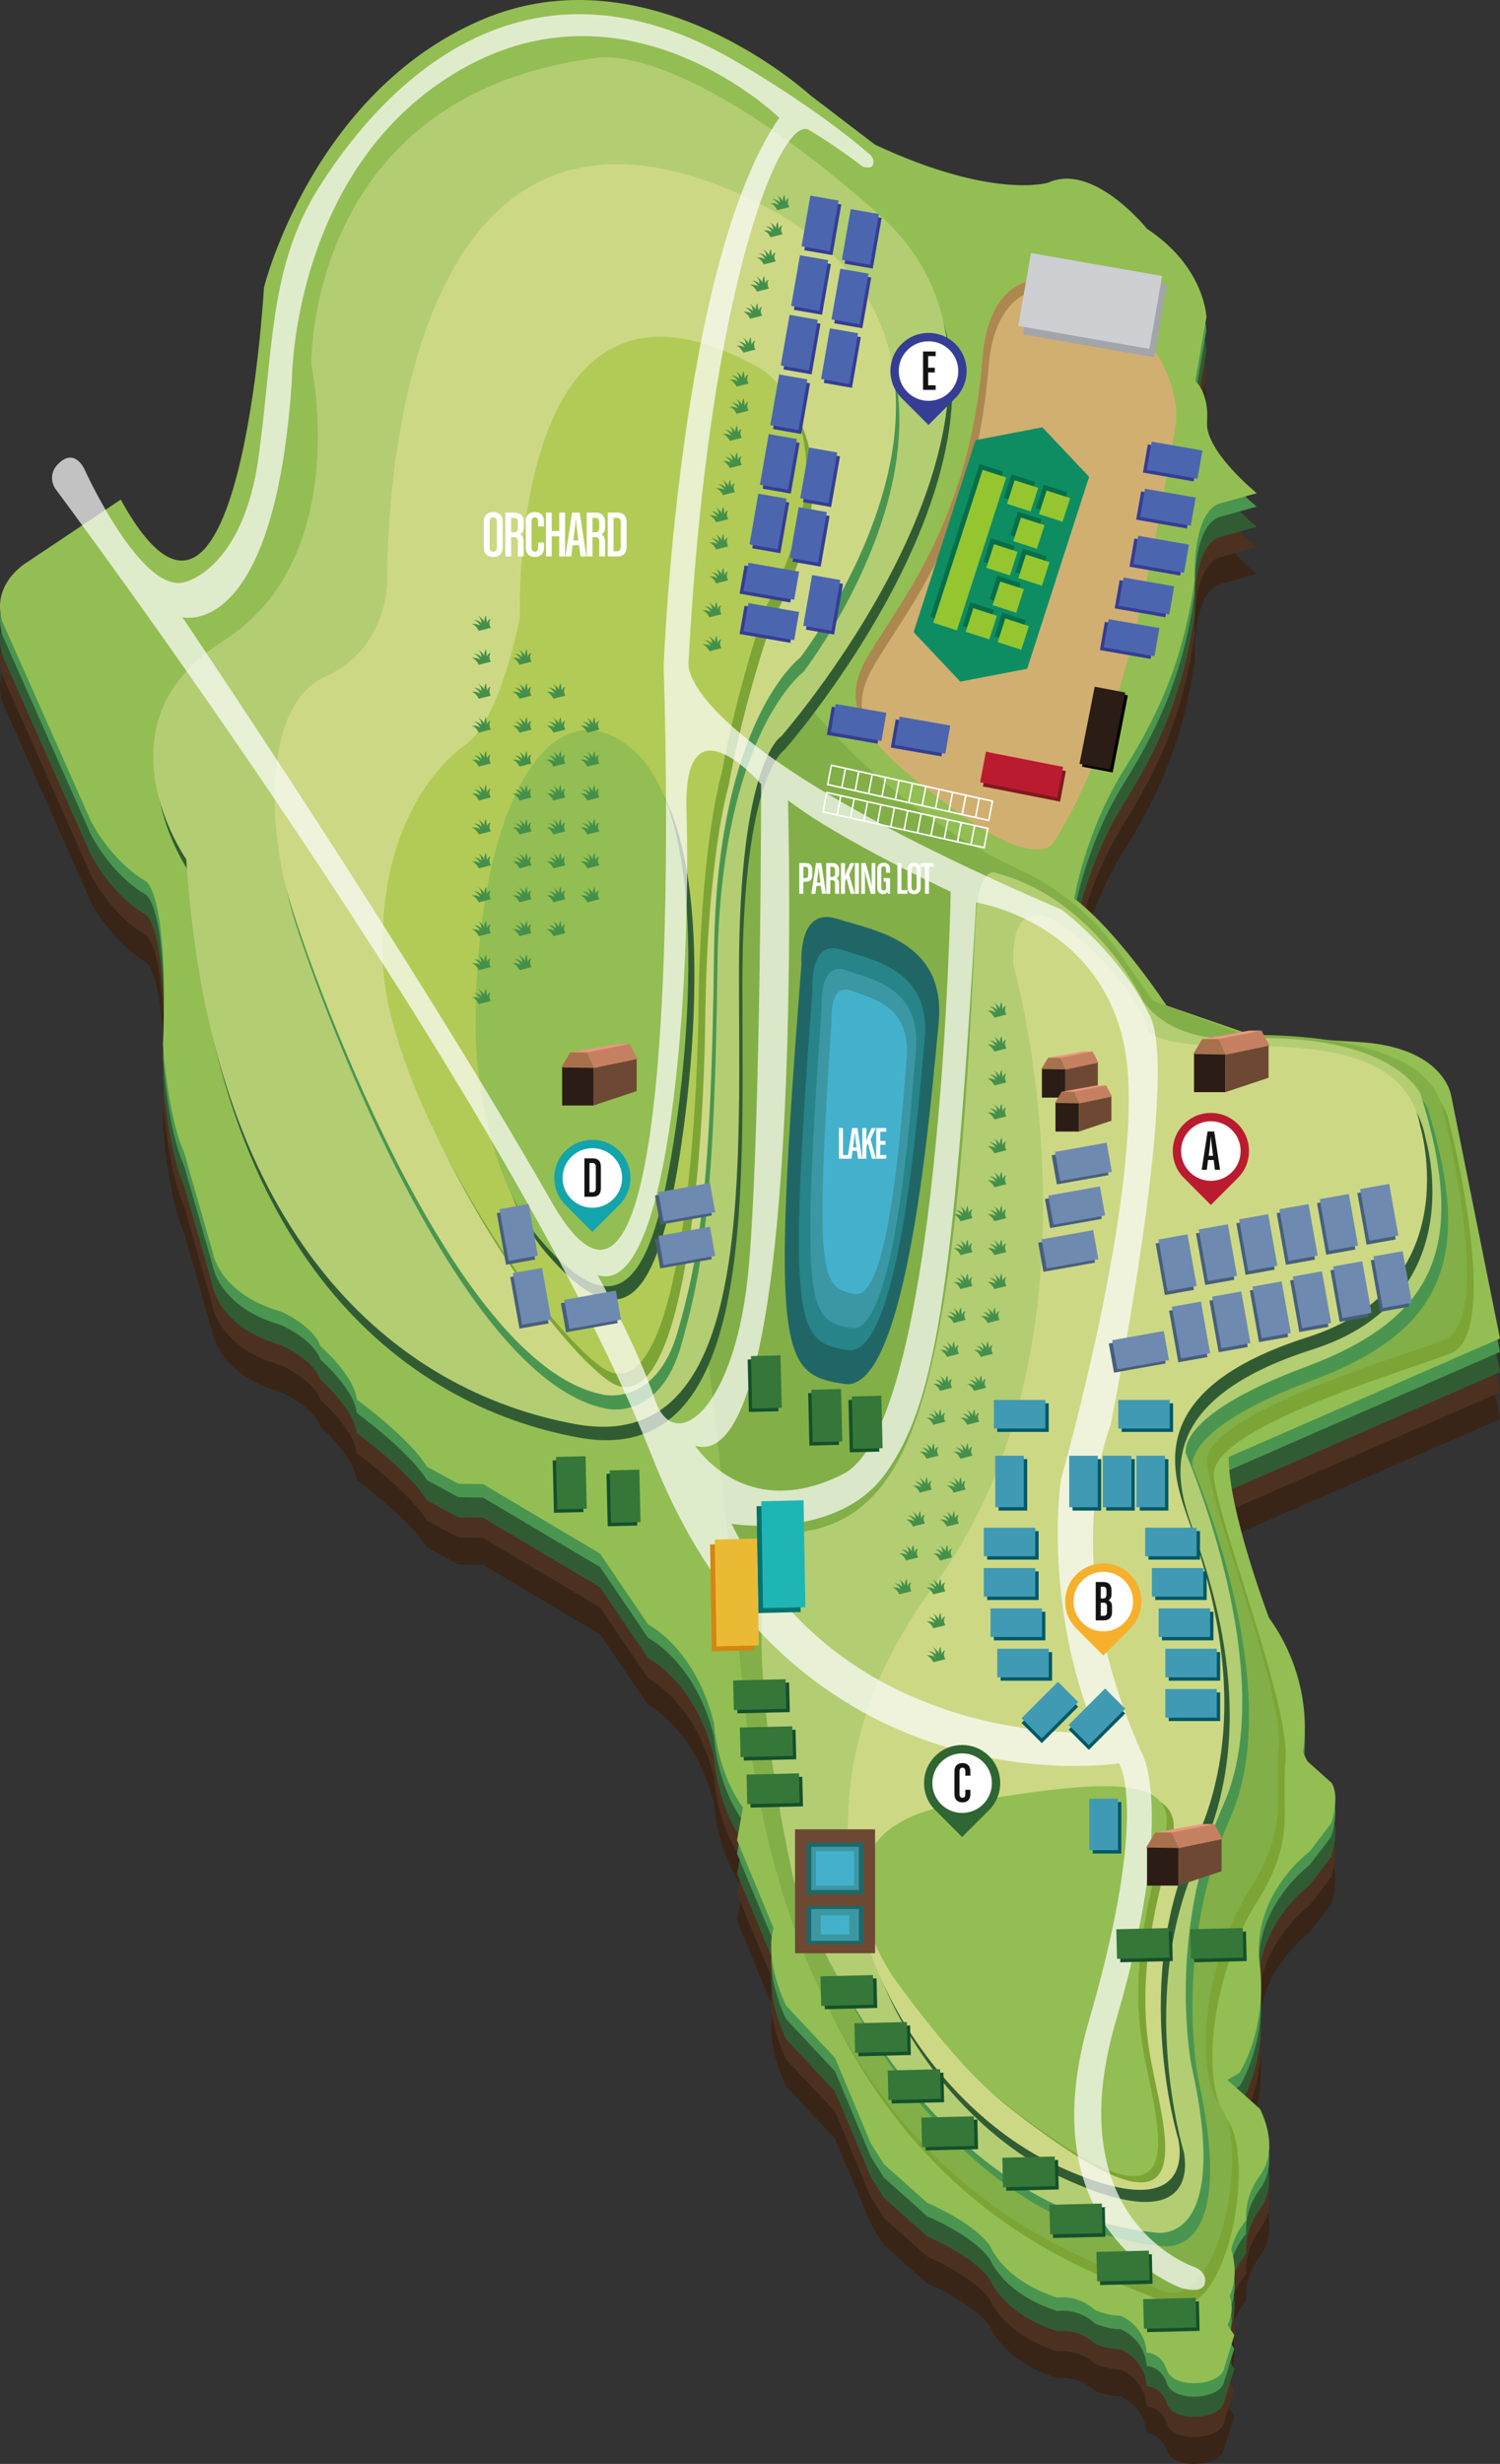 <?xml version="1.0" encoding="UTF-8"?>
<svg id="Layer_2" data-name="Layer 2" xmlns="http://www.w3.org/2000/svg" viewBox="0 0 2211.02 3631.26">
  <rect x="0" y="0" width="2211.02" height="3631.26" fill="#333333" stroke="none"/>
  <defs>
    <style>
      .cls-1 {
        opacity: .7;
      }

      .cls-2 {
        fill: #b3cd73;
      }

      .cls-3 {
        fill: #fff;
      }

      .cls-4 {
        fill: #6f8ab0;
      }

      .cls-5 {
        fill: #44b1cc;
      }

      .cls-6 {
        fill: #4b66af;
      }

      .cls-7 {
        fill: #7da536;
      }

      .cls-8 {
        fill: #353d95;
      }

      .cls-9 {
        fill: #bb1b2f;
      }

      .cls-10 {
        fill: #131313;
      }

      .cls-11 {
        fill: #cdd885;
      }

      .cls-12 {
        fill: #382517;
      }

      .cls-13 {
        fill: #278489;
      }

      .cls-14 {
        fill: #216666;
      }

      .cls-15 {
        fill: #82af48;
      }

      .cls-16 {
        fill: #315c33;
      }

      .cls-17 {
        fill: #44904b;
      }

      .cls-18 {
        fill: #475f7b;
      }

      .cls-19 {
        fill: #357738;
      }

      .cls-20 {
        fill: #2f6633;
      }

      .cls-21 {
        fill: #2c1c16;
      }

      .cls-22 {
        fill: #c58062;
      }

      .cls-23 {
        fill: #4a9650;
      }

      .cls-24 {
        fill: #cdcfd3;
      }

      .cls-25 {
        fill: #a2a5aa;
      }

      .cls-26 {
        fill: #14502b;
      }

      .cls-27 {
        fill: #b2cb56;
      }

      .cls-28 {
        fill: #0f8d62;
      }

      .cls-29 {
        fill: #20b5b5;
      }

      .cls-30 {
        fill: #14a4ac;
      }

      .cls-31 {
        fill: #6d4933;
      }

      .cls-32 {
        fill: #a7714d;
      }

      .cls-33 {
        fill: #3b97a3;
      }

      .cls-34 {
        fill: #409ab3;
      }

      .cls-35 {
        fill: #015866;
      }

      .cls-36 {
        fill: #d1af71;
      }

      .cls-37 {
        fill: #ea987e;
      }

      .cls-38 {
        fill: #93be53;
      }

      .cls-39 {
        fill: #05726f;
      }

      .cls-40 {
        fill: #f6b02c;
      }

      .cls-41 {
        fill: #ebba34;
      }

      .cls-42 {
        fill: #046f48;
      }

      .cls-43 {
        fill: #d58511;
      }

      .cls-44 {
        fill: #4d3120;
      }

      .cls-45 {
        fill: #ac874f;
      }

      .cls-46 {
        fill: #95c630;
      }

      .cls-47 {
        fill: #7e1a1e;
      }
    </style>
  </defs>
  <g id="_레이어_1" data-name="레이어 1">
    <g>
      <g>
        <path class="cls-12" d="m1558.83,3505.14s29.65-5.46,54.71,18c0,0,17.9,8.56,38.01,8.58,0,0,35.57,13.27,38.78,54.42,0,0,21.29-.11,29.97,26.19,8.68,26.3,71.92,23.96,82.93.63l16.12-52.53-9.97-15.24s11.38-18.68,3.1-42.53c0,0,15.09-29.03,2.39-68.05,0,0,3.44-21.67,22.19-43.78,0,0-4.83-31.57,20.32-65.99,25.15-34.43,9.43-78.36-.03-97.8l-48.12-42.88,17.68-10.37s41.77-62.11,29.81-162.76c-11.96-100.65,73.73-163.41,73.73-163.41l31.7-41.64s13.47-38.82.7-59.43l-35.87-32.04-6.45-13.41s20.83-99.25-50.14-198.15c0,0-60.71-160.62-59.07-236.89l399.68-174.52-72.05-358.17s-9.96-72.23-138.93-78.9l-152.21-9.24-128.38-44.36s-70.4-107.55-135.93-157.8c0,0,15.95-98.44,74.39-191.56,58.44-93.12,88.54-174.71,103.24-278.27,0,0-4.52-94.54,34.56-111.68l56.8-15.75s-76.65-62.18-73.32-105.15c3.33-42.97-17.25-60.37-17.25-60.37l16.32-93.77s-1.52-73.43-87.57-130.43c0,0-78.96-98.59-145.75-67.91,0,0-81.34,25.34-255.27-56.09l-96-73.35s-237.23-217.7-485.52-109.79c-248.29,107.91-319.04,393.56-319.04,393.56,0,0-35.33,631.49-211.12,312.74l-138.72,92.76s-53.71,31.32-35.52,87.71l130.27,293.43s29.03,58.11,80.46,88.19c0,0,34.81,14.74,25.73,241.91,0,0,7.01,104.79,31.25,158.16l42.06,147.02s8.59,60.9,100,87.16c0,0,47.58,20.26,58.86,51.26,0,0,49.67,43.13,53.55,78.67,0,0,77.4,56.43,103.36,98.97l46.18,25.11,36.58.57,172.49,102.49,70.89,104.44s69.33,34.35,96.88,144.77c0,0,3.56,70.58,42.85,125.08l-8.73,47.99,53.86,129.68s-15.49,40.57,18.41,114.05l72.2,77.19,52.6,125.68,19.26,30.68,64.08,57.32s66.33,27.21,92.38,63.09c0,0,18.7,50.86,99.57,76.51Z"/>
        <path class="cls-44" d="m1558.83,3465.5s29.65-5.46,54.71,18c0,0,17.9,8.55,38.01,8.58,0,0,35.57,13.27,38.78,54.42,0,0,21.29-.11,29.97,26.19,8.68,26.3,71.92,23.96,82.93.63l16.12-52.53-9.97-15.24s11.38-18.68,3.1-42.53c0,0,15.09-29.03,2.39-68.05,0,0,3.44-21.67,22.19-43.78,0,0-4.83-31.57,20.32-65.99,25.15-34.43,9.43-78.36-.03-97.8l-48.12-42.88,17.68-10.37s41.77-62.11,29.81-162.76c-11.96-100.65,73.73-163.41,73.73-163.41l31.7-41.64s13.47-38.82.7-59.43l-35.87-32.05-6.45-13.41s20.83-99.25-50.14-198.15c0,0-60.71-160.62-59.07-236.88l399.68-174.52-72.05-358.17s-9.96-72.23-138.93-78.9l-152.21-9.24-128.38-44.36s-70.4-107.55-135.93-157.8c0,0,15.95-98.44,74.39-191.56,58.44-93.12,88.54-174.71,103.24-278.27,0,0-4.52-94.55,34.56-111.68l56.8-15.75s-76.65-62.18-73.32-105.15c3.33-42.97-17.25-60.37-17.25-60.37l16.32-93.77s-1.52-73.43-87.57-130.43c0,0-78.96-98.59-145.75-67.91,0,0-81.34,25.34-255.27-56.09l-96-73.35S956.44,1.39,708.15,109.3c-248.29,107.91-319.04,393.56-319.04,393.56,0,0-35.33,631.49-211.12,312.74l-138.72,92.76s-53.71,31.32-35.52,87.71l130.27,293.43s29.03,58.11,80.46,88.19c0,0,34.81,14.74,25.73,241.91,0,0,7.01,104.79,31.25,158.16l42.06,147.02s8.59,60.9,100,87.16c0,0,47.58,20.26,58.86,51.26,0,0,49.67,43.13,53.55,78.67,0,0,77.4,56.43,103.36,98.97l46.18,25.11,36.58.57,172.49,102.49,70.89,104.44s69.33,34.35,96.88,144.77c0,0,3.56,70.58,42.85,125.08l-8.73,47.99,53.86,129.68s-15.49,40.57,18.41,114.05l72.2,77.19,52.6,125.68,19.26,30.68,64.08,57.32s66.33,27.21,92.38,63.09c0,0,18.7,50.86,99.57,76.51Z"/>
        <path class="cls-16" d="m1558.83,3435.77s29.65-5.46,54.71,18c0,0,17.9,8.56,38.01,8.58,0,0,35.57,13.27,38.78,54.42,0,0,21.29-.11,29.97,26.19,8.68,26.3,71.92,23.96,82.93.63l16.12-52.53-9.97-15.24s11.38-18.68,3.1-42.53c0,0,15.09-29.03,2.39-68.05,0,0,3.44-21.67,22.19-43.78,0,0-4.83-31.57,20.32-65.99,25.15-34.43,9.43-78.36-.03-97.8l-48.12-42.88,17.68-10.37s41.77-62.11,29.81-162.76c-11.96-100.65,73.73-163.41,73.73-163.41l31.7-41.64s13.47-38.82.7-59.43l-35.87-32.04-6.45-13.41s20.83-99.25-50.14-198.15c0,0-60.71-160.62-59.07-236.89l399.68-174.52-72.05-358.17s-9.96-72.23-138.93-78.9l-152.21-9.24-128.38-44.36s-70.4-107.55-135.93-157.8c0,0,15.95-98.44,74.39-191.56,58.44-93.12,88.54-174.71,103.24-278.27,0,0-4.52-94.54,34.56-111.68l56.8-15.75s-76.65-62.18-73.32-105.15c3.33-42.97-17.25-60.37-17.25-60.37l16.32-93.77s-1.52-73.43-87.57-130.43c0,0-78.96-98.59-145.75-67.91,0,0-81.34,25.34-255.27-56.09l-96-73.35s-237.23-217.7-485.52-109.79c-248.29,107.91-319.04,393.56-319.04,393.56,0,0-35.33,631.49-211.12,312.74l-138.72,92.76s-53.71,31.32-35.52,87.71l130.27,293.43s29.03,58.11,80.46,88.19c0,0,34.81,14.74,25.73,241.91,0,0,7.01,104.79,31.25,158.16l42.06,147.02s8.59,60.9,100,87.16c0,0,47.58,20.26,58.86,51.26,0,0,49.67,43.13,53.55,78.67,0,0,77.4,56.43,103.36,98.97l46.18,25.11,36.58.57,172.49,102.49,70.89,104.44s69.33,34.35,96.88,144.77c0,0,3.56,70.58,42.85,125.08l-8.73,47.99,53.86,129.68s-15.49,40.57,18.41,114.05l72.2,77.19,52.6,125.68,19.26,30.68,64.08,57.32s66.33,27.21,92.38,63.09c0,0,18.7,50.86,99.57,76.51Z"/>
        <path class="cls-23" d="m1558.83,3406.04s29.65-5.46,54.71,18c0,0,17.9,8.56,38.01,8.58,0,0,35.57,13.27,38.78,54.42,0,0,21.29-.11,29.97,26.19,8.68,26.3,71.92,23.96,82.93.63l16.12-52.53-9.97-15.24s11.38-18.68,3.1-42.53c0,0,15.09-29.04,2.39-68.05,0,0,3.44-21.67,22.19-43.78,0,0-4.83-31.57,20.32-65.99,25.15-34.43,9.43-78.36-.03-97.8l-48.12-42.88,17.68-10.37s41.77-62.11,29.81-162.76c-11.96-100.65,73.73-163.41,73.73-163.41l31.7-41.64s13.47-38.82.7-59.43l-35.87-32.05-6.45-13.41s20.83-99.25-50.14-198.15c0,0-60.71-160.62-59.07-236.89l399.68-174.52-72.05-358.17s-9.96-72.23-138.93-78.9l-152.21-9.24-128.38-44.36s-70.4-107.55-135.93-157.8c0,0,15.95-98.44,74.39-191.56,58.44-93.12,88.54-174.71,103.24-278.27,0,0-4.52-94.55,34.56-111.68l56.8-15.75s-76.65-62.18-73.32-105.15c3.33-42.97-17.25-60.37-17.25-60.37l16.32-93.77s-1.52-73.43-87.57-130.43c0,0-78.96-98.59-145.75-67.91,0,0-81.34,25.34-255.27-56.09l-96-73.35s-237.23-217.7-485.52-109.79c-248.29,107.91-319.04,393.56-319.04,393.56,0,0-35.33,631.49-211.12,312.74l-138.72,92.76s-53.71,31.32-35.52,87.71l130.27,293.43s29.03,58.11,80.46,88.19c0,0,34.81,14.74,25.73,241.91,0,0,7.01,104.79,31.25,158.16l42.06,147.02s8.59,60.9,100,87.16c0,0,47.58,20.25,58.86,51.26,0,0,49.67,43.13,53.55,78.67,0,0,77.4,56.43,103.36,98.97l46.18,25.11,36.58.57,172.49,102.49,70.89,104.44s69.33,34.35,96.88,144.77c0,0,3.56,70.58,42.85,125.08l-8.73,47.99,53.86,129.68s-15.49,40.57,18.41,114.05l72.2,77.19,52.6,125.68,19.26,30.68,64.08,57.32s66.33,27.21,92.38,63.09c0,0,18.7,50.86,99.57,76.51Z"/>
        <path class="cls-38" d="m1558.83,3386.22s29.65-5.46,54.71,18c0,0,17.9,8.55,38.01,8.58,0,0,35.57,13.27,38.78,54.42,0,0,21.29-.11,29.97,26.19,8.68,26.3,71.92,23.96,82.93.63l16.12-52.53-9.97-15.24s11.38-18.68,3.1-42.53c0,0,15.09-29.03,2.39-68.05,0,0,3.44-21.67,22.19-43.78,0,0-4.83-31.57,20.32-65.99,25.15-34.43,9.43-78.36-.03-97.8l-48.12-42.88,17.68-10.37s41.77-62.11,29.81-162.76c-11.96-100.65,73.73-163.41,73.73-163.41l31.7-41.64s13.47-38.82.7-59.43l-35.87-32.05-6.45-13.41s20.83-99.25-50.14-198.15c0,0-60.71-160.62-59.07-236.89l399.68-174.52-72.05-358.17s-9.96-72.23-138.93-78.9l-152.21-9.24-128.38-44.36s-70.4-107.55-135.93-157.8c0,0,15.95-98.44,74.39-191.56,58.44-93.12,88.54-174.71,103.24-278.27,0,0-4.52-94.55,34.56-111.68l56.8-15.75s-76.65-62.18-73.32-105.15c3.33-42.97-17.25-60.37-17.25-60.37l16.32-93.77s-1.52-73.43-87.57-130.43c0,0-78.96-98.59-145.75-67.91,0,0-81.34,25.34-255.27-56.09l-96-73.35s-237.23-217.7-485.52-109.79c-248.29,107.91-319.04,393.56-319.04,393.56,0,0-35.33,631.49-211.12,312.74l-138.72,92.76s-53.71,31.32-35.52,87.71l130.27,293.43s29.03,58.11,80.46,88.19c0,0,34.81,14.74,25.73,241.91,0,0,7.01,104.78,31.25,158.16l42.06,147.02s8.59,60.9,100,87.16c0,0,47.58,20.26,58.86,51.26,0,0,49.67,43.13,53.55,78.67,0,0,77.4,56.43,103.36,98.97l46.18,25.11,36.58.57,172.49,102.49,70.89,104.44s69.33,34.35,96.88,144.77c0,0,3.56,70.58,42.85,125.08l-8.73,47.99,53.86,129.68s-15.49,40.57,18.41,114.06l72.2,77.19,52.6,125.68,19.26,30.68,64.08,57.32s66.33,27.21,92.38,63.09c0,0,18.7,50.86,99.57,76.51Z"/>
      </g>
      <path class="cls-7" d="m1181.29,1032.96s123.37,175.4,335.93,270.53c0,0,90.25,39.15,149.05,130.32l43.6,61.44,136.76,50.21s259.64-10.57,288.71,105.04c29.07,115.62,64.08,319.1,3.96,343.55-60.12,24.44-357.42,109.67-350.15,181.68,7.27,72.01,112.31,335.61,105.71,417.54-6.61,81.92,15.86,118.26-44.26,213.39-60.12,95.14-85.32,257.48-41.34,318.02,43.98,60.54-2.6,314.23-92.78,268.64-90.18-45.58-539.1-137.75-612.43-892.88-73.33-755.13-68.38-561.89-81.26-497.48l-37.66-119.91s43.5-787.49,196.17-850.1Z"/>
      <path class="cls-15" d="m1171.38,1013.14s123.37,175.4,335.93,270.53c0,0,90.25,39.15,149.05,130.32l43.6,61.44,136.76,50.21s259.64-10.57,288.71,105.04c29.07,115.62,64.08,319.1,3.96,343.55-60.12,24.44-357.42,109.67-350.15,181.68,7.27,72.01,112.31,335.61,105.71,417.54-6.61,81.92,15.86,118.26-44.26,213.39-60.12,95.13-85.32,257.48-41.34,318.02,43.98,60.54-2.6,314.23-92.78,268.64-90.18-45.59-539.1-137.75-612.43-892.88-73.33-755.13-68.38-561.89-81.26-497.48l-37.66-119.91s43.5-787.49,196.16-850.1Z"/>
      <path class="cls-16" d="m279.56,1286.18s-139.74-199.21,53.52-321.11c193.26-121.9,130.82-407.34,130.82-407.34,0,0-8.92-395.44,416.26-451.94,0,0,118.93-35.68,419.23,228.94,300.3,264.62-142.72,770.08-142.72,770.08,0,0-62.44,35.68-62.44,347.87s20.81,713.58-240.83,666.01c-261.65-47.57-538.16-270.57-573.84-832.51Z"/>
      <path class="cls-2" d="m274.61,1266.36s-139.74-199.21,53.52-321.11c193.26-121.9,130.82-407.34,130.82-407.34,0,0-8.92-395.44,416.26-451.94,0,0,118.93-35.68,419.23,228.94,300.3,264.62-142.72,770.08-142.72,770.08,0,0-62.44,35.68-62.44,347.87s20.81,713.58-240.83,666.01c-261.65-47.57-538.16-270.57-573.84-832.51Z"/>
      <path class="cls-23" d="m894.94,2076.3s77.3,17.84,109.01-93.15c31.71-110.99,49.55-216.04,53.51-558.92,3.96-342.88,126.85-434.05,126.85-434.05,0,0,386.49-499.46-118.92-695.67-505.4-196.22-489.55,580.72-489.55,580.72,0,0,1.98,101.08-91.17,142.7-93.15,41.62-83.24,221.98-55.5,321.08,27.75,99.1,239.82,695.67,465.76,737.3Z"/>
      <path class="cls-11" d="m889.99,2055.49s77.3,17.84,109.01-93.15c31.71-110.99,49.55-216.04,53.51-558.92,3.96-342.88,126.85-434.05,126.85-434.05,0,0,386.49-499.46-118.92-695.67-505.4-196.22-489.55,580.72-489.55,580.72,0,0,1.98,101.08-91.17,142.7-93.15,41.62-83.24,221.98-55.5,321.08,27.75,99.1,239.82,695.67,465.76,737.3Z"/>
      <path class="cls-7" d="m1073.76,1158.81s-31.21,102.56-34.19,343.36c-2.97,240.8-38.65,612.4-145.67,530.65-107.02-81.75-310.66-404.3-319.58-591.59-8.92-187.29,69.86-286.88,121.89-324.04,52.03-37.16,80.27-188.77,80.27-188.77,0,0-20.81-581.68,358.22-363.18,0,0,141.21,91.17,2.97,351.29,0,0-40.14,112.96-63.92,242.28Z"/>
      <path class="cls-27" d="m1063.85,1138.99s-31.21,102.56-34.19,343.36c-2.97,240.8-38.65,612.4-145.67,530.65-107.02-81.75-310.66-404.3-319.58-591.59-8.92-187.29,69.86-286.88,121.89-324.04,52.03-37.16,80.27-188.77,80.27-188.77,0,0-20.81-581.68,358.22-363.18,0,0,141.21,91.17,2.97,351.29,0,0-40.14,112.96-63.92,242.28Z"/>
      <path class="cls-23" d="m1694.67,1494.59s-71.35-150.63-217.03-188.29c0,0-23.78-10.9-28.74,58.47-4.95,69.37-12.88,354.77-46.58,565.85-33.69,211.08-85.22,330-211.08,346.85-125.86,16.85-10.9,515.31-10.9,515.31,0,0,163.51,479.64,532.16,517.3,0,0,114.25,24.07,53.51-246.76,0,0-37.66-191.26,47.57-384.5,85.23-193.24-55.5-516.31-55.5-516.31,0,0-18.83-55.5,175.41-127.84,194.23-72.34,239.82-179.37,170.45-402.34,0,0-41.62-95.13-276.49-81.26,0,0-91.17,4.96-132.79-56.49Z"/>
      <path class="cls-2" d="m1684.76,1474.77s-71.35-150.63-217.03-188.29c0,0-23.78-10.9-28.74,58.47-4.96,69.37-12.88,354.77-46.58,565.85-33.69,211.08-85.23,330-211.08,346.85-125.86,16.85-10.9,515.31-10.9,515.31,0,0,163.51,479.64,532.16,517.3,0,0,114.25,24.07,53.51-246.76,0,0-37.66-191.26,47.57-384.5,85.22-193.24-55.5-516.31-55.5-516.31,0,0-18.83-55.5,175.41-127.84,194.23-72.34,239.82-179.37,170.45-402.34,0,0-41.62-95.13-276.49-81.26,0,0-91.17,4.95-132.79-56.49Z"/>
      <path class="cls-16" d="m710.09,1549.73s4.46,193.23,96.62,298.77c92.16,105.54,144.18,86.21,178.37-57.97,34.19-144.18,81.75-551.46-40.13-662.94-121.89-111.48-239.32,80.27-234.85,422.14Z"/>
      <path class="cls-38" d="m701.17,1529.92s4.46,193.23,96.62,298.77,144.18,86.21,178.37-57.97c34.19-144.18,81.75-551.46-40.13-662.94-121.89-111.48-239.32,80.27-234.85,422.14Z"/>
      <path class="cls-16" d="m1501.85,1440.73s-11.89-124.86,83.24-50.54,116.44,146.66,116.44,146.66c0,0,4.46,22.3,120.4,22.3s258.63,2.97,279.44,118.91c0,0,71.35,234.85-166.48,310.66-237.83,75.81-200.66,194.72-178.37,260.12,22.3,65.4,107.02,285.39,11.89,486.06-95.13,200.66-23.78,435.52-23.78,435.52,0,0,35.67,139.72-182.83,37.16-218.5-102.56-454.84-477.14-179.86-848.74,274.99-371.6,119.9-918.11,119.9-918.11Z"/>
      <path class="cls-11" d="m1493.92,1422.89s-11.89-124.86,83.24-50.54c95.13,74.32,116.44,146.66,116.44,146.66,0,0,4.46,22.3,120.4,22.3s258.63,2.97,279.44,118.91c0,0,71.35,234.85-166.48,310.66-237.83,75.81-200.66,194.72-178.37,260.12,22.3,65.4,107.02,285.39,11.89,486.06-95.13,200.67-23.78,435.52-23.78,435.52,0,0,35.67,139.72-182.83,37.16-218.5-102.56-454.84-477.14-179.86-848.74,274.99-371.6,119.9-918.11,119.9-918.11Z"/>
      <path class="cls-7" d="m1326.68,2922.57s-148.29-212.38,87.69-253.27c235.98-40.89,336.99-44.8,312.22,48.81-24.77,93.61-49.38,190.19-33.04,300.96,16.34,110.77,105.79,333.44-211.41,82.74-65.28-51.59-155.46-179.25-155.46-179.25Z"/>
      <path class="cls-38" d="m1316.26,2913.2s-148.29-212.38,87.69-253.27c235.98-40.89,336.99-44.8,312.22,48.81-24.77,93.61-49.38,190.19-33.04,300.96,16.34,110.77,105.79,333.44-211.41,82.75-65.27-51.59-155.45-179.25-155.45-179.25Z"/>
      <g class="cls-1">
        <path class="cls-3" d="m1762.47,3341.85s-205.12-65.4-117.43-364.17c87.7-298.77,39.66-390.66,39.66-390.66-130.79-285.35-47.55-487.47-47.55-487.47,0,0,102.12-507.84,58.51-600.99-43.6-93.15-130.66-157.87-130.66-157.87-577.24-247.78-550.08-364.7-550.08-364.7,29.72-558.81,137.68-807.84,177.32-784.55,39.64,23.29,79.28,54.01,79.28,54.01,0,0,12.88,4.96,15.36-2.97,2.48-7.93-3.47-13.87-3.47-13.87-82.75-71.35-189.28-132.63-189.28-132.63-339.58-205.46-550.33,63.42-623.66,179.7-73.33,116.28-66.73,231.23-89.19,397.06-22.46,165.83-108.35,184.98-108.35,184.98-64.08,19.82-147.99-165.16-147.99-165.16,0,0-12.88-30.89-35.68-12.06-22.79,18.83-7.67,39.87-7.67,39.87,0,0,671.76,897.66,879.82,1426.74,208.07,529.08,688.07,451.54,688.07,451.54,0,0,46.08,68.38-44.59,380.52-90.67,312.15,135.26,392.41,135.26,392.41,0,0,31.21,10.4,35.67-5.95,4.46-16.35-13.38-23.78-13.38-23.78Zm-949.82-1571.14c-208.1-364.17-543.99-861.15-543.99-861.15,0,0,135.74,37.01,161.51-348.48,0,0,0-316.13,249.73-458.83,249.73-142.7,468.74,71.35,468.74,71.35-148.65,215.04-170.45,809.64-170.45,809.64,0,0,42.56,1151.64-165.54,787.47Zm153.1,292.82c-28.24-83.24-85.01-184.44-85.01-184.44,108.35,37,138.32-436.66,131.14-685.27-4.95-171.61,110-38.15,110-38.15,0,0,0,493.51-17.84,707.57-17.84,214.05-110.05,283.53-138.29,200.29Zm59.01,67.27c164.5,47.57,136.76-951.35,136.76-951.35,77.3,59.46,239.82,134.77,239.82,134.77,0,0-13.87,784.86-158.56,858.2-144.68,73.33-218.02-41.62-218.02-41.62Zm53.51,114.95s156.58,25.77,227.93-75.31c71.35-101.08,99.1-261.62,132.79-840.36,0,0,180.36,27.75,218.02,210.09,37.66,182.34-93.15,640.18-93.15,640.18,0,0-27.75,180.36,51.53,372.61,0,0-372.61,25.77-537.12-307.21Z"/>
      </g>
      <path class="cls-14" d="m1181.34,1421.26s-5.95-85.23,51.53-67.39c57.48,17.84,162.52,33.69,150.63,154.59-11.89,120.9-45.59,545.04-138.74,531.17-93.15-13.87-109.01-37.66-63.42-618.38Z"/>
      <path class="cls-13" d="m1197.65,1457.5s-4.86-73.36,42.11-58c46.97,15.35,132.81,29,123.1,133.06-9.72,104.06-37.25,469.14-113.38,457.19-76.12-11.94-89.08-32.41-51.83-532.26Z"/>
      <path class="cls-33" d="m1211.28,1481.67s-4.08-65.54,35.38-51.82c39.47,13.72,111.59,25.91,103.43,118.89-8.17,92.98-31.3,419.17-95.27,408.5-63.96-10.67-74.85-28.96-43.55-475.57Z"/>
      <path class="cls-5" d="m1225.69,1503.86s-3.25-55.57,28.21-43.94c31.46,11.63,88.96,21.97,82.45,100.81-6.51,78.84-24.95,355.41-75.94,346.36-50.99-9.05-59.67-24.56-34.72-403.22Z"/>
      <g>
        <path class="cls-40" d="m1586.56,2400.04c-21.94-21.94-21.94-57.51,0-79.45,21.94-21.94,57.51-21.94,79.46,0,21.94,21.94,21.94,57.51,0,79.45l-39.76,39.76-39.69-39.76Z"/>
        <path class="cls-3" d="m1670.18,2360.38c0,24.24-19.65,43.89-43.89,43.89s-43.89-19.65-43.89-43.89,19.65-43.89,43.89-43.89,43.89,19.65,43.89,43.89Z"/>
        <path class="cls-10" d="m1627.08,2388.05h-11.97v-56.54h11.19c8.58,0,12.05,4.86,12.05,12.31v6.5c0,3.73-1.65,6.59-4.25,8.15,3.12,1.3,5.03,4.68,5.03,9.02v8.24c0,7.46-3.47,12.31-12.05,12.31Zm3.82-43.88c0-3.56-1.47-5.81-4.6-5.81h-3.73v17.43h3.73c3.12,0,4.6-2.25,4.6-5.81v-5.81Zm.78,23.67c0-3.56-1.47-5.81-4.6-5.81h-4.51v19.34h4.51c3.12,0,4.6-2.25,4.6-5.81v-7.72Z"/>
      </g>
      <path class="cls-36" d="m1551.31,1244.2s-26.43,36.34-142.04-48.89c-115.62-85.23-179.04-141.38-132.79-223.3,46.25-81.92,151.95-198.2,171.77-444.62,19.82-246.43,313.15-49.55,283.42,108.35-29.73,157.9-69.37,436.7-180.36,608.47Z"/>
      <path class="cls-45" d="m1285.39,985.89c46.25-81.92,151.95-198.2,171.77-444.62,14.55-180.86,176.42-122.93,249.78-16.88-68.14-114.53-243.53-185.6-258.7,3-19.82,246.43-125.53,362.7-171.77,444.62-23.48,41.59-18.68,76.54,6.86,112.03-17.39-30.84-18.36-61.99,2.06-98.15Z"/>
      <g>
        <path class="cls-20" d="m1378.46,2667.61c-21.94-21.94-21.94-57.51,0-79.45,21.94-21.94,57.51-21.94,79.46,0,21.94,21.94,21.94,57.51,0,79.45l-39.76,39.76-39.69-39.76Z"/>
        <path class="cls-3" d="m1462.08,2627.95c0,24.24-19.65,43.89-43.89,43.89s-43.89-19.65-43.89-43.89,19.65-43.89,43.89-43.89,43.89,19.65,43.89,43.89Z"/>
        <path class="cls-10" d="m1418.66,2656.31c-7.46,0-11.79-4.42-11.79-12.14v-33.65c0-7.72,4.34-12.14,11.79-12.14s11.71,4.42,11.71,12.14v6.42h-7.46v-5.98c0-3.99-1.47-5.81-4.25-5.81s-4.34,1.82-4.34,5.81v32.78c0,3.99,1.56,5.81,4.34,5.81s4.25-1.82,4.25-5.81v-5.98h7.46v6.42c0,7.72-4.25,12.14-11.71,12.14Z"/>
      </g>
      <g>
        <path class="cls-8" d="m1328.91,586.53c-21.94-21.94-21.94-57.51,0-79.45,21.94-21.94,57.51-21.94,79.46,0,21.94,21.94,21.94,57.51,0,79.45l-39.76,39.76-39.7-39.76Z"/>
        <path class="cls-3" d="m1412.53,546.87c0,24.24-19.65,43.89-43.89,43.89s-43.89-19.65-43.89-43.89,19.65-43.89,43.89-43.89,43.89,19.65,43.89,43.89Z"/>
        <path class="cls-10" d="m1360.62,574.54v-56.54h18.56v6.85h-11.1v17.08h9.8v6.94h-9.8v18.99h11.1v6.68h-18.56Z"/>
      </g>
      <g>
        <rect class="cls-21" x="1760.01" y="1553.02" width="46.19" height="56.6"/>
        <polygon class="cls-31" points="1869.87 1588.4 1806.2 1609.62 1806.2 1553.02 1869.87 1540.54 1869.87 1588.4"/>
        <polygon class="cls-37" points="1797.04 1534.3 1859.47 1518.9 1841.16 1518.9 1772.07 1531.38 1782.48 1537.21 1797.04 1534.3"/>
        <polygon class="cls-32" points="1758.76 1553.44 1772.07 1531.38 1796.63 1531.38 1807.45 1554.27 1758.76 1553.44"/>
        <polygon class="cls-22" points="1871.12 1540.96 1859.47 1518.9 1796.63 1531.38 1807.45 1554.27 1871.12 1540.96"/>
      </g>
      <g>
        <rect class="cls-21" x="1690.73" y="2722.39" width="46.19" height="56.6"/>
        <polygon class="cls-31" points="1800.59 2757.77 1736.92 2778.99 1736.92 2722.39 1800.59 2709.91 1800.59 2757.77"/>
        <polygon class="cls-37" points="1727.76 2703.66 1790.19 2688.27 1771.88 2688.27 1702.79 2700.75 1713.2 2706.58 1727.76 2703.66"/>
        <polygon class="cls-32" points="1689.48 2722.81 1702.79 2700.75 1727.35 2700.75 1738.17 2723.64 1689.48 2722.81"/>
        <polygon class="cls-22" points="1801.84 2710.32 1790.19 2688.27 1727.35 2700.75 1738.17 2723.64 1801.84 2710.32"/>
      </g>
      <g>
        <rect class="cls-21" x="1535.81" y="1575.2" width="34.65" height="42.45"/>
        <polygon class="cls-31" points="1618.21 1601.73 1570.46 1617.65 1570.46 1575.2 1618.21 1565.84 1618.21 1601.73"/>
        <polygon class="cls-37" points="1563.59 1561.16 1610.41 1549.61 1596.68 1549.61 1544.86 1558.97 1552.67 1563.34 1563.59 1561.16"/>
        <polygon class="cls-32" points="1534.88 1575.51 1544.86 1558.97 1563.28 1558.97 1571.39 1576.14 1534.88 1575.51"/>
        <polygon class="cls-22" points="1619.15 1566.15 1610.41 1549.61 1563.28 1558.97 1571.39 1576.14 1619.15 1566.15"/>
      </g>
      <g>
        <rect class="cls-21" x="828.57" y="1572.66" width="46.19" height="56.6"/>
        <polygon class="cls-31" points="938.43 1608.04 874.76 1629.26 874.76 1572.66 938.43 1560.18 938.43 1608.04"/>
        <polygon class="cls-37" points="865.6 1553.94 928.03 1538.54 909.72 1538.54 840.63 1551.02 851.04 1556.85 865.6 1553.94"/>
        <polygon class="cls-32" points="827.32 1573.08 840.63 1551.02 865.19 1551.02 876.01 1573.91 827.32 1573.08"/>
        <polygon class="cls-22" points="939.68 1560.59 928.03 1538.54 865.19 1551.02 876.01 1573.91 939.68 1560.59"/>
      </g>
      <g>
        <rect class="cls-21" x="1555.81" y="1625.2" width="34.65" height="42.45"/>
        <polygon class="cls-31" points="1638.21 1651.73 1590.46 1667.65 1590.46 1625.2 1638.21 1615.84 1638.21 1651.73"/>
        <polygon class="cls-37" points="1583.59 1611.16 1630.41 1599.61 1616.68 1599.61 1564.86 1608.97 1572.67 1613.34 1583.59 1611.16"/>
        <polygon class="cls-32" points="1554.88 1625.51 1564.86 1608.97 1583.28 1608.97 1591.39 1626.14 1554.88 1625.51"/>
        <polygon class="cls-22" points="1639.15 1616.15 1630.41 1599.61 1583.28 1608.97 1591.39 1626.14 1639.15 1616.15"/>
      </g>
      <g>
        <g>
          <polygon class="cls-28" points="1605.33 702.69 1506.8 721.65 1437.95 648.67 1536.48 629.71 1605.33 702.69"/>
          <polygon class="cls-28" points="1514.01 985.62 1415.49 1004.57 1346.63 931.59 1445.16 912.64 1514.01 985.62"/>
          <rect class="cls-28" x="1327.74" y="729.07" width="296.55" height="175.89" transform="translate(245.13 1970.73) rotate(-72.11)"/>
        </g>
        <g>
          <rect class="cls-42" x="1531.7" y="718.89" width="36.52" height="36.52" transform="translate(372.36 1985.75) rotate(-72.11)"/>
          <rect class="cls-42" x="1484.55" y="703.67" width="36.52" height="36.52" transform="translate(354.19 1930.35) rotate(-72.11)"/>
          <rect class="cls-42" x="1493.85" y="758.74" width="36.52" height="36.52" transform="translate(308.22 1977.35) rotate(-72.11)"/>
          <rect class="cls-42" x="1501.26" y="813.2" width="36.52" height="36.52" transform="translate(261.55 2022.15) rotate(-72.11)"/>
          <rect class="cls-42" x="1454.11" y="797.98" width="36.52" height="36.52" transform="translate(243.33 1966.7) rotate(-72.11)"/>
          <rect class="cls-42" x="1470.82" y="907.5" width="36.52" height="36.52" transform="translate(150.7 2058.52) rotate(-72.11)"/>
          <rect class="cls-42" x="1423.67" y="892.29" width="36.52" height="36.52" transform="translate(132.49 2003.08) rotate(-72.11)"/>
          <rect class="cls-42" x="1463.41" y="853.05" width="36.52" height="36.52" transform="translate(197.37 2013.71) rotate(-72.11)"/>
          <rect class="cls-42" x="1306.56" y="783.7" width="236.7" height="36.52" transform="translate(224.06 1911.68) rotate(-72.11)"/>
        </g>
        <rect class="cls-46" x="1536.17" y="727.62" width="36.52" height="36.52" transform="translate(367.16 1996.07) rotate(-72.11)"/>
        <rect class="cls-46" x="1489.02" y="712.4" width="36.52" height="36.52" transform="translate(348.99 1940.66) rotate(-72.11)"/>
        <rect class="cls-46" x="1498.32" y="767.47" width="36.52" height="36.52" transform="translate(303 1987.64) rotate(-72.11)"/>
        <rect class="cls-46" x="1505.73" y="821.93" width="36.52" height="36.52" transform="translate(256.31 2032.43) rotate(-72.11)"/>
        <rect class="cls-46" x="1458.58" y="806.71" width="36.52" height="36.52" transform="translate(238.14 1977.03) rotate(-72.11)"/>
        <rect class="cls-46" x="1475.3" y="916.24" width="36.52" height="36.52" transform="translate(145.48 2068.82) rotate(-72.11)"/>
        <rect class="cls-46" x="1428.14" y="901.02" width="36.52" height="36.52" transform="translate(127.28 2013.38) rotate(-72.11)"/>
        <rect class="cls-46" x="1467.88" y="861.78" width="36.52" height="36.52" transform="translate(192.17 2024.03) rotate(-72.11)"/>
        <rect class="cls-46" x="1311.03" y="792.43" width="236.7" height="36.52" transform="translate(218.83 1921.96) rotate(-72.11)"/>
      </g>
      <g>
        <rect class="cls-18" x="1769.47" y="1813.1" width="43.6" height="77.3" transform="translate(-297.62 343.72) rotate(-10.12)"/>
        <rect class="cls-4" x="1773.48" y="1807.35" width="43.6" height="77.3" transform="translate(-296.54 344.33) rotate(-10.12)"/>
        <rect class="cls-18" x="1848.75" y="1897.33" width="43.6" height="77.3" transform="translate(-311.18 358.94) rotate(-10.12)"/>
        <rect class="cls-4" x="1852.76" y="1891.58" width="43.6" height="77.3" transform="translate(-310.1 359.56) rotate(-10.12)"/>
        <rect class="cls-18" x="1789.29" y="1912.2" width="43.6" height="77.3" transform="translate(-314.72 348.73) rotate(-10.12)"/>
        <rect class="cls-4" x="1793.3" y="1906.45" width="43.6" height="77.3" transform="translate(-313.64 349.34) rotate(-10.12)"/>
        <rect class="cls-18" x="1710.01" y="1827.96" width="43.6" height="77.3" transform="translate(-301.16 333.5) rotate(-10.12)"/>
        <rect class="cls-4" x="1714.02" y="1822.21" width="43.6" height="77.3" transform="translate(-300.07 334.09) rotate(-10.12)"/>
        <rect class="cls-18" x="1553.48" y="1695.37" width="77.3" height="43.6" transform="translate(-277.04 306.58) rotate(-10.12)"/>
        <rect class="cls-4" x="1558.43" y="1690.41" width="77.3" height="43.6" transform="translate(-276.08 307.36) rotate(-10.12)"/>
        <rect class="cls-18" x="1543.57" y="1759.78" width="77.3" height="43.6" transform="translate(-288.51 305.84) rotate(-10.12)"/>
        <rect class="cls-4" x="1548.52" y="1754.83" width="77.3" height="43.6" transform="translate(-287.56 306.63) rotate(-10.12)"/>
        <rect class="cls-18" x="1533.66" y="1824.2" width="77.3" height="43.6" transform="translate(-300.02 305.14) rotate(-10.12)"/>
        <rect class="cls-4" x="1538.61" y="1819.24" width="77.3" height="43.6" transform="translate(-299.07 305.93) rotate(-10.12)"/>
        <rect class="cls-18" x="1637.71" y="1972.84" width="77.3" height="43.6" transform="translate(-324.49 325.7) rotate(-10.12)"/>
        <rect class="cls-4" x="1642.67" y="1967.89" width="77.3" height="43.6" transform="translate(-323.58 326.54) rotate(-10.12)"/>
        <rect class="cls-18" x="1729.83" y="1927.06" width="43.6" height="77.3" transform="translate(-318.26 338.51) rotate(-10.12)"/>
        <rect class="cls-4" x="1733.84" y="1921.31" width="43.6" height="77.3" transform="translate(-317.17 339.11) rotate(-10.12)"/>
        <rect class="cls-18" x="1828.93" y="1798.23" width="43.6" height="77.3" transform="translate(-294.07 353.92) rotate(-10.12)"/>
        <rect class="cls-4" x="1832.94" y="1792.48" width="43.6" height="77.3" transform="translate(-292.99 354.53) rotate(-10.12)"/>
        <rect class="cls-18" x="1908.21" y="1882.47" width="43.6" height="77.3" transform="translate(-307.65 369.18) rotate(-10.12)"/>
        <rect class="cls-4" x="1912.21" y="1876.72" width="43.6" height="77.3" transform="translate(-306.57 369.78) rotate(-10.12)"/>
        <rect class="cls-18" x="1888.39" y="1783.37" width="43.6" height="77.3" transform="translate(-290.53 364.15) rotate(-10.12)"/>
        <rect class="cls-4" x="1892.39" y="1777.62" width="43.6" height="77.3" transform="translate(-289.45 364.75) rotate(-10.12)"/>
        <rect class="cls-18" x="1967.67" y="1867.6" width="43.6" height="77.3" transform="translate(-304.12 379.41) rotate(-10.12)"/>
        <rect class="cls-4" x="1971.67" y="1861.85" width="43.6" height="77.3" transform="translate(-303.04 380.02) rotate(-10.12)"/>
        <rect class="cls-18" x="1947.85" y="1768.5" width="43.6" height="77.3" transform="translate(-286.99 374.36) rotate(-10.12)"/>
        <rect class="cls-4" x="1951.85" y="1762.75" width="43.6" height="77.3" transform="translate(-285.91 374.96) rotate(-10.12)"/>
        <rect class="cls-18" x="2027.13" y="1852.74" width="43.6" height="77.3" transform="translate(-300.56 389.61) rotate(-10.12)"/>
        <rect class="cls-4" x="2031.13" y="1846.99" width="43.6" height="77.3" transform="translate(-299.48 390.21) rotate(-10.12)"/>
        <rect class="cls-18" x="2007.31" y="1753.64" width="43.6" height="77.3" transform="translate(-283.46 384.59) rotate(-10.12)"/>
        <rect class="cls-4" x="2011.31" y="1747.89" width="43.6" height="77.3" transform="translate(-282.38 385.19) rotate(-10.12)"/>
      </g>
      <g>
        <rect class="cls-18" x="738.84" y="1783.37" width="43.6" height="77.3" transform="translate(-308.43 162.08) rotate(-10.12)"/>
        <rect class="cls-4" x="742.85" y="1777.62" width="43.6" height="77.3" transform="translate(-307.36 162.69) rotate(-10.12)"/>
        <rect class="cls-18" x="968.79" y="1754.83" width="77.3" height="43.6" transform="translate(-296.59 204.73) rotate(-10.12)"/>
        <rect class="cls-4" x="973.75" y="1749.87" width="77.3" height="43.6" transform="translate(-295.64 205.53) rotate(-10.12)"/>
        <rect class="cls-18" x="968.79" y="1819.24" width="77.3" height="43.6" transform="translate(-307.91 205.73) rotate(-10.12)"/>
        <rect class="cls-4" x="973.75" y="1814.29" width="77.3" height="43.6" transform="translate(-306.96 206.53) rotate(-10.12)"/>
        <rect class="cls-18" x="830.05" y="1913.38" width="77.3" height="43.6" transform="translate(-326.62 182.81) rotate(-10.12)"/>
        <rect class="cls-4" x="835.01" y="1908.43" width="77.3" height="43.6" transform="translate(-325.71 183.64) rotate(-10.12)"/>
        <rect class="cls-18" x="758.66" y="1877.51" width="43.6" height="77.3" transform="translate(-324.67 167.03) rotate(-10.12)"/>
        <rect class="cls-4" x="762.67" y="1871.76" width="43.6" height="77.3" transform="translate(-323.6 167.64) rotate(-10.12)"/>
      </g>
      <g>
        <path class="cls-9" d="m1745.12,1736.08c-21.94-21.94-21.94-57.51,0-79.45,21.94-21.94,57.51-21.94,79.46,0,21.94,21.94,21.94,57.51,0,79.45l-39.76,39.76-39.69-39.76Z"/>
        <circle class="cls-3" cx="1784.85" cy="1696.42" r="43.89" transform="translate(83.11 3476.2) rotate(-89.83)"/>
        <path class="cls-10" d="m1790.84,1724.08l-1.82-14.48h-8.33l-1.82,14.48h-7.54l8.67-56.54h9.8l8.58,56.54h-7.54Zm-4.86-37.63c-.52-4.08-1.04-11.01-1.04-11.01h-.17s-.52,7.02-1.04,11.01l-2.08,17h6.42l-2.08-17Z"/>
      </g>
      <g>
        <rect class="cls-35" x="1653.3" y="2068.16" width="75.85" height="42.14"/>
        <rect class="cls-34" x="1648.35" y="2063.21" width="75.85" height="42.14"/>
        <rect class="cls-35" x="1692.94" y="2256.45" width="75.85" height="42.14"/>
        <rect class="cls-34" x="1687.99" y="2251.49" width="75.84" height="42.14"/>
        <rect class="cls-35" x="1455.1" y="2256.45" width="75.85" height="42.14"/>
        <rect class="cls-34" x="1450.15" y="2251.49" width="75.85" height="42.14"/>
        <rect class="cls-35" x="1455.1" y="2315.91" width="75.85" height="42.14"/>
        <rect class="cls-34" x="1450.15" y="2310.95" width="75.85" height="42.14"/>
        <rect class="cls-35" x="1465.01" y="2375.37" width="75.84" height="42.14"/>
        <rect class="cls-34" x="1460.06" y="2370.41" width="75.85" height="42.14"/>
        <rect class="cls-35" x="1474.92" y="2434.83" width="75.85" height="42.14"/>
        <rect class="cls-34" x="1469.97" y="2429.87" width="75.84" height="42.14"/>
        <rect class="cls-35" x="1702.85" y="2315.91" width="75.85" height="42.14"/>
        <rect class="cls-34" x="1697.9" y="2310.95" width="75.85" height="42.14"/>
        <rect class="cls-35" x="1712.76" y="2375.37" width="75.85" height="42.14"/>
        <rect class="cls-34" x="1707.81" y="2370.41" width="75.85" height="42.14"/>
        <rect class="cls-35" x="1722.67" y="2434.83" width="75.85" height="42.14"/>
        <rect class="cls-34" x="1717.72" y="2429.87" width="75.85" height="42.14"/>
        <rect class="cls-35" x="1722.67" y="2494.29" width="75.85" height="42.14"/>
        <rect class="cls-34" x="1717.72" y="2489.33" width="75.85" height="42.14"/>
        <rect class="cls-35" x="1680.07" y="2150.41" width="42.14" height="75.85"/>
        <rect class="cls-34" x="1675.11" y="2145.45" width="42.14" height="75.85"/>
        <rect class="cls-35" x="1610.7" y="2655.81" width="42.14" height="75.85"/>
        <rect class="cls-34" x="1605.74" y="2650.86" width="42.14" height="75.85"/>
        <rect class="cls-35" x="1630.52" y="2150.41" width="42.14" height="75.85"/>
        <rect class="cls-34" x="1625.56" y="2145.45" width="42.14" height="75.85"/>
        <rect class="cls-35" x="1580.97" y="2150.41" width="42.14" height="75.85"/>
        <rect class="cls-34" x="1576.01" y="2145.45" width="42.14" height="75.85"/>
        <rect class="cls-35" x="1471.96" y="2150.41" width="42.14" height="75.85"/>
        <rect class="cls-34" x="1467" y="2145.45" width="42.14" height="75.85"/>
        <rect class="cls-35" x="1509.61" y="2506.18" width="75.85" height="42.14" transform="translate(-1333.78 1834.49) rotate(-45)"/>
        <rect class="cls-34" x="1509.61" y="2499.24" width="75.85" height="42.14" transform="translate(-1328.87 1832.48) rotate(-45)"/>
        <rect class="cls-35" x="1578.98" y="2516.09" width="75.85" height="42.14" transform="translate(-1320.47 1886.45) rotate(-45)"/>
        <rect class="cls-34" x="1578.98" y="2509.15" width="75.85" height="42.14" transform="translate(-1315.56 1884.43) rotate(-45)"/>
        <rect class="cls-35" x="1469.97" y="2068.16" width="75.84" height="42.14"/>
        <rect class="cls-34" x="1465.01" y="2063.21" width="75.84" height="42.14"/>
      </g>
      <g>
        <g>
          <rect class="cls-8" x="1174.92" y="314" width="75.85" height="42.14" transform="translate(674.01 1472.14) rotate(-80.09)"/>
          <rect class="cls-6" x="1170.89" y="308.27" width="75.85" height="42.14" transform="translate(676.3 1463.41) rotate(-80.09)"/>
        </g>
        <g>
          <rect class="cls-8" x="1159.56" y="401.86" width="75.85" height="42.14" transform="translate(574.76 1529.75) rotate(-80.09)"/>
          <rect class="cls-6" x="1155.54" y="396.13" width="75.85" height="42.14" transform="translate(577.05 1521.03) rotate(-80.09)"/>
        </g>
        <g>
          <rect class="cls-8" x="1144.21" y="489.72" width="75.85" height="42.14" transform="translate(475.5 1587.36) rotate(-80.09)"/>
          <rect class="cls-6" x="1140.18" y="483.99" width="75.85" height="42.14" transform="translate(477.8 1578.64) rotate(-80.09)"/>
        </g>
        <g>
          <rect class="cls-8" x="1234.38" y="333.82" width="75.85" height="42.14" transform="translate(703.7 1547.11) rotate(-80.09)"/>
          <rect class="cls-6" x="1230.35" y="328.09" width="75.85" height="42.14" transform="translate(706.01 1538.4) rotate(-80.09)"/>
        </g>
        <g>
          <rect class="cls-8" x="1219.02" y="421.68" width="75.85" height="42.14" transform="translate(604.44 1604.72) rotate(-80.09)"/>
          <rect class="cls-6" x="1215" y="415.95" width="75.85" height="42.14" transform="translate(606.77 1596.02) rotate(-80.09)"/>
        </g>
        <g>
          <rect class="cls-8" x="1203.67" y="509.54" width="75.85" height="42.14" transform="translate(505.19 1662.33) rotate(-80.09)"/>
          <rect class="cls-6" x="1199.64" y="503.81" width="75.85" height="42.14" transform="translate(507.51 1653.63) rotate(-80.09)"/>
        </g>
        <g>
          <rect class="cls-8" x="1128.86" y="577.58" width="75.85" height="42.14" transform="translate(376.24 1644.97) rotate(-80.09)"/>
          <rect class="cls-6" x="1124.83" y="571.84" width="75.84" height="42.14" transform="translate(378.54 1636.25) rotate(-80.09)"/>
        </g>
        <g>
          <rect class="cls-8" x="1113.51" y="665.43" width="75.85" height="42.14" transform="translate(276.99 1702.59) rotate(-80.09)"/>
          <rect class="cls-6" x="1109.48" y="659.7" width="75.85" height="42.14" transform="translate(279.29 1693.86) rotate(-80.09)"/>
        </g>
        <g>
          <rect class="cls-8" x="1098.15" y="753.29" width="75.85" height="42.14" transform="translate(177.73 1760.2) rotate(-80.09)"/>
          <rect class="cls-6" x="1094.13" y="747.56" width="75.85" height="42.14" transform="translate(180.04 1751.48) rotate(-80.09)"/>
        </g>
        <g>
          <rect class="cls-8" x="1110.13" y="822.79" width="42.14" height="75.85" transform="translate(88.62 1826.88) rotate(-80.09)"/>
          <rect class="cls-6" x="1115.86" y="818.77" width="42.14" height="75.85" transform="translate(97.34 1829.19) rotate(-80.09)"/>
        </g>
        <g>
          <rect class="cls-8" x="1110.13" y="882.25" width="42.14" height="75.85" transform="translate(30.04 1876.1) rotate(-80.09)"/>
          <rect class="cls-6" x="1115.86" y="878.22" width="42.14" height="75.85" transform="translate(38.76 1878.41) rotate(-80.09)"/>
        </g>
        <g>
          <rect class="cls-8" x="1238.78" y="1030.9" width="42.14" height="75.85" transform="translate(-9.88 2125.89) rotate(-80.09)"/>
          <rect class="cls-6" x="1244.51" y="1026.87" width="42.14" height="75.85" transform="translate(-1.17 2128.2) rotate(-80.09)"/>
        </g>
        <g>
          <rect class="cls-8" x="1332.97" y="1049.63" width="42.14" height="75.85" transform="translate(49.65 2234.19) rotate(-80.09)"/>
          <rect class="cls-6" x="1338.7" y="1045.6" width="42.14" height="75.84" transform="translate(58.36 2236.49) rotate(-80.09)"/>
        </g>
        <g>
          <rect class="cls-8" x="1641.21" y="905.95" width="42.14" height="75.85" transform="translate(446.38 2418.88) rotate(-80.09)"/>
          <rect class="cls-6" x="1646.94" y="901.92" width="42.14" height="75.85" transform="translate(455.08 2421.18) rotate(-80.09)"/>
        </g>
        <g>
          <rect class="cls-8" x="1663.01" y="844.51" width="42.14" height="75.85" transform="translate(524.94 2389.48) rotate(-80.09)"/>
          <rect class="cls-6" x="1668.74" y="840.48" width="42.14" height="75.85" transform="translate(533.66 2391.79) rotate(-80.09)"/>
        </g>
        <g>
          <rect class="cls-8" x="1684.81" y="783.06" width="42.14" height="75.85" transform="translate(603.52 2360.09) rotate(-80.09)"/>
          <rect class="cls-6" x="1690.55" y="779.04" width="42.14" height="75.85" transform="translate(612.23 2362.4) rotate(-80.09)"/>
        </g>
        <g>
          <rect class="cls-8" x="1694.72" y="713.69" width="42.14" height="75.85" transform="translate(680.05 2312.42) rotate(-80.09)"/>
          <rect class="cls-6" x="1700.46" y="709.67" width="42.14" height="75.85" transform="translate(688.77 2314.74) rotate(-80.09)"/>
        </g>
        <g>
          <rect class="cls-8" x="1704.63" y="644.33" width="42.14" height="75.85" transform="translate(756.6 2264.76) rotate(-80.09)"/>
          <rect class="cls-6" x="1710.37" y="640.3" width="42.14" height="75.84" transform="translate(765.3 2267.06) rotate(-80.09)"/>
        </g>
        <g>
          <rect class="cls-8" x="1172.97" y="685.25" width="75.85" height="42.14" transform="translate(306.69 1777.57) rotate(-80.09)"/>
          <rect class="cls-6" x="1168.94" y="679.52" width="75.84" height="42.14" transform="translate(309 1768.85) rotate(-80.09)"/>
        </g>
        <g>
          <rect class="cls-8" x="1157.61" y="773.11" width="75.85" height="42.14" transform="translate(207.42 1835.17) rotate(-80.09)"/>
          <rect class="cls-6" x="1153.59" y="767.38" width="75.85" height="42.14" transform="translate(209.73 1826.45) rotate(-80.09)"/>
        </g>
        <g>
          <rect class="cls-8" x="1177.43" y="873.2" width="75.85" height="42.14" transform="translate(125.23 1937.55) rotate(-80.09)"/>
          <rect class="cls-6" x="1173.41" y="867.47" width="75.85" height="42.14" transform="translate(127.55 1928.85) rotate(-80.09)"/>
        </g>
      </g>
      <g>
        <rect class="cls-26" x="1251.76" y="2062.49" width="43.6" height="77.3" transform="translate(-49.29 30.68) rotate(-1.35)"/>
        <rect class="cls-19" x="1256.59" y="2057.42" width="43.6" height="77.3" transform="translate(-49.17 30.79) rotate(-1.35)"/>
      </g>
      <g>
        <rect class="cls-26" x="1192.3" y="2052.58" width="43.6" height="77.3" transform="translate(-49.08 29.27) rotate(-1.35)"/>
        <rect class="cls-19" x="1197.14" y="2047.51" width="43.6" height="77.3" transform="translate(-48.95 29.38) rotate(-1.35)"/>
      </g>
      <g>
        <polygon class="cls-39" points="1180.19 2375.82 1117.85 2377.3 1115.23 2219.81 1177.58 2218.33 1180.19 2375.82"/>
        <polygon class="cls-29" points="1187.11 2368.57 1124.76 2370.04 1122.15 2212.55 1184.5 2211.08 1187.11 2368.57"/>
      </g>
      <g>
        <polygon points="1640.08 1138.48 1595.01 1129.92 1617.42 1016.22 1662.5 1024.77 1640.08 1138.48"/>
        <polygon class="cls-21" points="1636.27 1134.33 1591.19 1125.77 1613.61 1012.07 1658.69 1020.62 1636.27 1134.33"/>
      </g>
      <g>
        <polygon class="cls-47" points="1571.14 1136.36 1562.58 1181.44 1448.87 1159.02 1457.43 1113.94 1571.14 1136.36"/>
        <polygon class="cls-9" points="1566.98 1130.26 1558.43 1175.34 1444.73 1152.92 1453.28 1107.85 1566.98 1130.26"/>
      </g>
      <g>
        <polygon class="cls-43" points="1111.61 2432.19 1049.27 2433.67 1046.65 2276.17 1109 2274.7 1111.61 2432.19"/>
        <polygon class="cls-41" points="1118.53 2424.94 1056.18 2426.41 1053.57 2268.92 1115.91 2267.45 1118.53 2424.94"/>
      </g>
      <g>
        <rect class="cls-26" x="1103.11" y="2003.03" width="43.6" height="77.3" transform="translate(-47.91 27.14) rotate(-1.35)"/>
        <rect class="cls-19" x="1107.95" y="1997.96" width="43.6" height="77.3" transform="translate(-47.81 27.26) rotate(-1.35)"/>
      </g>
      <g>
        <rect class="cls-26" x="895" y="2171.5" width="43.6" height="77.3" transform="translate(-51.96 22.28) rotate(-1.35)"/>
        <rect class="cls-19" x="899.84" y="2166.43" width="43.6" height="77.3" transform="translate(-51.85 22.39) rotate(-1.35)"/>
      </g>
      <g>
        <rect class="cls-26" x="815.72" y="2151.68" width="43.6" height="77.3" transform="translate(-51.5 20.39) rotate(-1.35)"/>
        <rect class="cls-19" x="820.56" y="2146.61" width="43.6" height="77.3" transform="translate(-51.4 20.51) rotate(-1.35)"/>
      </g>
      <g>
        <rect class="cls-26" x="1086.15" y="2480.69" width="77.3" height="43.6" transform="translate(-58.87 27.3) rotate(-1.36)"/>
        <rect class="cls-19" x="1081.31" y="2475.62" width="77.3" height="43.6" transform="translate(-58.7 27.16) rotate(-1.35)"/>
      </g>
      <g>
        <rect class="cls-26" x="1096.06" y="2550.06" width="77.3" height="43.6" transform="translate(-60.46 27.53) rotate(-1.35)"/>
        <rect class="cls-19" x="1091.22" y="2544.98" width="77.3" height="43.6" transform="translate(-60.33 27.41) rotate(-1.35)"/>
      </g>
      <g>
        <rect class="cls-26" x="1105.97" y="2619.43" width="77.3" height="43.6" transform="translate(-62.09 27.78) rotate(-1.35)"/>
        <rect class="cls-19" x="1101.13" y="2614.35" width="77.3" height="43.6" transform="translate(-61.97 27.67) rotate(-1.35)"/>
      </g>
      <g>
        <rect class="cls-26" x="1760.02" y="2847.35" width="77.3" height="43.6" transform="translate(-67.29 43.3) rotate(-1.35)"/>
        <rect class="cls-19" x="1755.18" y="2842.28" width="77.3" height="43.6" transform="translate(-67.17 43.18) rotate(-1.35)"/>
      </g>
      <g>
        <rect class="cls-26" x="1651.01" y="2847.35" width="77.3" height="43.6" transform="translate(-67.33 40.73) rotate(-1.35)"/>
        <rect class="cls-19" x="1646.17" y="2842.28" width="77.3" height="43.6" transform="translate(-67.2 40.61) rotate(-1.35)"/>
      </g>
      <g>
        <rect class="cls-26" x="1690.65" y="3392.4" width="77.3" height="43.6" transform="translate(-80.19 41.82) rotate(-1.35)"/>
        <rect class="cls-19" x="1685.81" y="3387.33" width="77.3" height="43.6" transform="translate(-80.07 41.7) rotate(-1.35)"/>
      </g>
      <g>
        <rect class="cls-26" x="1621.28" y="3323.03" width="77.3" height="43.6" transform="translate(-78.57 40.16) rotate(-1.35)"/>
        <rect class="cls-19" x="1616.44" y="3317.96" width="77.3" height="43.6" transform="translate(-78.53 40.08) rotate(-1.36)"/>
      </g>
      <g>
        <rect class="cls-26" x="1551.91" y="3253.66" width="77.3" height="43.6" transform="translate(-76.95 38.5) rotate(-1.35)"/>
        <rect class="cls-19" x="1547.07" y="3248.59" width="77.3" height="43.6" transform="translate(-76.9 38.42) rotate(-1.36)"/>
      </g>
      <g>
        <rect class="cls-26" x="1482.54" y="3184.29" width="77.3" height="43.6" transform="translate(-75.4 36.87) rotate(-1.36)"/>
        <rect class="cls-19" x="1477.7" y="3179.22" width="77.3" height="43.6" transform="translate(-75.28 36.76) rotate(-1.36)"/>
      </g>
      <g>
        <rect class="cls-26" x="1363.62" y="3124.83" width="77.3" height="43.6" transform="translate(-74.03 34.05) rotate(-1.36)"/>
        <rect class="cls-19" x="1358.78" y="3119.76" width="77.3" height="43.6" transform="translate(-73.83 33.89) rotate(-1.35)"/>
      </g>
      <g>
        <rect class="cls-26" x="1314.07" y="3055.46" width="77.3" height="43.6" transform="translate(-72.34 32.82) rotate(-1.35)"/>
        <rect class="cls-19" x="1309.23" y="3050.39" width="77.3" height="43.6" transform="translate(-72.22 32.71) rotate(-1.35)"/>
      </g>
      <g>
        <rect class="cls-26" x="1264.52" y="2986.09" width="77.3" height="43.6" transform="translate(-70.78 31.66) rotate(-1.36)"/>
        <rect class="cls-19" x="1259.68" y="2981.02" width="77.3" height="43.6" transform="translate(-70.66 31.55) rotate(-1.36)"/>
      </g>
      <g>
        <rect class="cls-26" x="1214.97" y="2916.72" width="77.3" height="43.6" transform="translate(-69.15 30.47) rotate(-1.36)"/>
        <rect class="cls-19" x="1210.14" y="2911.65" width="77.3" height="43.6" transform="translate(-68.96 30.33) rotate(-1.35)"/>
      </g>
      <rect class="cls-31" x="1171.9" y="2696.04" width="117.98" height="182.59"/>
      <rect class="cls-14" x="1188.75" y="2715.47" width="84.27" height="76.34"/>
      <rect class="cls-33" x="1195.77" y="2721.83" width="70.23" height="63.62"/>
      <rect class="cls-5" x="1202.8" y="2728.2" width="56.18" height="50.9"/>
      <rect class="cls-14" x="1188.75" y="2808.8" width="84.27" height="56.18"/>
      <rect class="cls-33" x="1195.77" y="2813.48" width="70.23" height="46.82"/>
      <rect class="cls-5" x="1209.82" y="2822.84" width="42.14" height="28.09"/>
      <g>
        <path class="cls-30" d="m833.41,1775.72c-21.94-21.94-21.94-57.51,0-79.45,21.94-21.94,57.51-21.94,79.45,0,21.94,21.94,21.94,57.51,0,79.45l-39.76,39.76-39.69-39.76Z"/>
        <path class="cls-3" d="m917.03,1736.06c0,24.24-19.65,43.89-43.89,43.89s-43.89-19.65-43.89-43.89,19.65-43.89,43.89-43.89,43.89,19.65,43.89,43.89Z"/>
        <path class="cls-10" d="m873.66,1763.72h-12.23v-56.54h12.23c8.58,0,12.05,4.86,12.05,12.31v31.91c0,7.46-3.47,12.31-12.05,12.31Zm4.6-43.88c0-3.56-1.47-5.81-4.6-5.81h-4.77v43.01h4.77c3.12,0,4.6-2.25,4.6-5.81v-31.39Z"/>
      </g>
      <g>
        <path class="cls-3" d="m727.06,820.88c-8.52,0-13.88-5.05-13.88-13.88v-38.45c0-8.82,5.35-13.87,13.88-13.87s13.88,5.05,13.88,13.87v38.45c0,8.82-5.35,13.88-13.88,13.88Zm5.35-51.83c0-4.56-2.18-6.64-5.35-6.64s-5.35,2.08-5.35,6.64v37.46c0,4.56,2.18,6.64,5.35,6.64s5.35-2.08,5.35-6.64v-37.46Z"/>
        <path class="cls-3" d="m763.43,820.09v-21.8c0-4.06-1.68-6.64-5.25-6.64h-4.76v28.44h-8.52v-64.62h13.28c9.81,0,13.78,5.95,13.78,14.47v7.93c0,4.46-2.28,8.13-5.35,9.71,3.57,1.49,5.35,5.75,5.35,10.7v21.8h-8.52Zm0-50.15c0-4.06-1.68-6.64-5.25-6.64h-4.76v21.21h4.76c3.57,0,5.25-2.58,5.25-6.64v-7.93Z"/>
        <path class="cls-3" d="m788.4,820.88c-8.52,0-13.48-5.05-13.48-13.88v-38.45c0-8.82,4.96-13.87,13.48-13.87s13.38,5.05,13.38,13.87v7.33h-8.52v-6.84c0-4.56-1.69-6.64-4.86-6.64s-4.96,2.08-4.96,6.64v37.46c0,4.56,1.78,6.64,4.96,6.64s4.86-2.08,4.86-6.64v-6.84h8.52v7.33c0,8.82-4.86,13.88-13.38,13.88Z"/>
        <path class="cls-3" d="m824.37,820.09v-29.73h-11.1v29.73h-8.52v-64.62h8.52v27.06h11.1v-27.06h8.52v64.62h-8.52Z"/>
        <path class="cls-3" d="m855.69,820.09l-2.08-16.55h-9.51l-2.08,16.55h-8.62l9.91-64.62h11.2l9.81,64.62h-8.62Zm-5.55-43.01c-.59-4.66-1.19-12.59-1.19-12.59h-.2s-.59,8.03-1.19,12.59l-2.38,19.42h7.33l-2.38-19.42Z"/>
        <path class="cls-3" d="m883.34,820.09v-21.8c0-4.06-1.68-6.64-5.25-6.64h-4.76v28.44h-8.52v-64.62h13.28c9.81,0,13.78,5.95,13.78,14.47v7.93c0,4.46-2.28,8.13-5.35,9.71,3.57,1.49,5.35,5.75,5.35,10.7v21.8h-8.52Zm0-50.15c0-4.06-1.68-6.64-5.25-6.64h-4.76v21.21h4.76c3.57,0,5.25-2.58,5.25-6.64v-7.93Z"/>
        <path class="cls-3" d="m909.8,820.09h-13.97v-64.62h13.97c9.81,0,13.78,5.55,13.78,14.07v36.47c0,8.52-3.96,14.07-13.78,14.07Zm5.25-50.15c0-4.06-1.68-6.64-5.25-6.64h-5.45v49.16h5.45c3.57,0,5.25-2.58,5.25-6.64v-35.88Z"/>
      </g>
      <g>
        <path class="cls-3" d="m1187.66,1299.59h-3.54v17.62h-5.97v-45.23h9.5c6.87,0,9.64,3.88,9.64,9.85v7.91c0,5.97-2.77,9.85-9.64,9.85Zm3.68-17.48c0-2.84-1.18-4.65-3.68-4.65h-3.54v16.65h3.54c2.5,0,3.68-1.8,3.68-4.65v-7.35Z"/>
        <path class="cls-3" d="m1211.52,1317.21l-1.46-11.58h-6.66l-1.46,11.58h-6.04l6.94-45.23h7.84l6.87,45.23h-6.04Zm-3.88-30.1c-.42-3.26-.83-8.81-.83-8.81h-.14s-.42,5.62-.83,8.81l-1.66,13.6h5.13l-1.67-13.6Z"/>
        <path class="cls-3" d="m1230.88,1317.21v-15.26c0-2.84-1.18-4.65-3.68-4.65h-3.33v19.91h-5.97v-45.23h9.3c6.87,0,9.64,4.16,9.64,10.13v5.55c0,3.12-1.6,5.69-3.75,6.8,2.5,1.04,3.75,4.02,3.75,7.49v15.26h-5.97Zm0-35.1c0-2.84-1.18-4.65-3.68-4.65h-3.33v14.84h3.33c2.5,0,3.68-1.8,3.68-4.65v-5.55Z"/>
        <path class="cls-3" d="m1253.77,1317.21l-5.9-22.75-2.29,5.13v17.62h-5.97v-45.23h5.97v19.15h.14s.69-3.61,1.94-6.45l5.69-12.69h6.03l-7.63,16.93,8.05,28.3h-6.03Z"/>
        <path class="cls-3" d="m1260.08,1317.21v-45.23h5.97v45.23h-5.97Z"/>
        <path class="cls-3" d="m1283.53,1317.21l-9.16-33.99h-.14s.76,5.34.76,9.71v24.28h-5.48v-45.23h6.66l9.16,33.99h.14s-.69-5.55-.69-9.71v-24.28h5.48v45.23h-6.73Z"/>
        <path class="cls-3" d="m1308.92,1317.21l-.9-2.57c-1.04,1.8-3.4,3.12-6.17,3.12-5.69,0-8.81-3.54-8.81-9.71v-26.91c0-6.17,3.54-9.71,9.5-9.71s9.43,3.54,9.43,9.71v5.13h-5.97v-4.79c0-3.19-1.25-4.65-3.47-4.65s-3.54,1.46-3.54,4.65v26.22c0,3.19,1.25,4.58,3.47,4.58s3.54-1.39,3.54-4.58v-8.39h-3.54v-5.2h9.5v23.1h-3.05Z"/>
        <path class="cls-3" d="m1322.79,1317.21v-45.23h5.97v39.89h8.88v5.34h-14.84Z"/>
        <path class="cls-3" d="m1347.42,1317.76c-5.96,0-9.71-3.54-9.71-9.71v-26.91c0-6.17,3.75-9.71,9.71-9.71s9.71,3.54,9.71,9.71v26.91c0,6.17-3.75,9.71-9.71,9.71Zm3.75-36.28c0-3.19-1.53-4.65-3.75-4.65s-3.75,1.46-3.75,4.65v26.22c0,3.19,1.53,4.65,3.75,4.65s3.75-1.46,3.75-4.65v-26.22Z"/>
        <path class="cls-3" d="m1369.34,1277.46v39.75h-5.97v-39.75h-6.52v-5.48h19.01v5.48h-6.52Z"/>
      </g>
      <g>
        <path class="cls-3" d="m1236.64,1707.66v-45.23h5.97v39.89h8.88v5.34h-14.84Z"/>
        <path class="cls-3" d="m1264.73,1707.66l-1.46-11.58h-6.66l-1.46,11.58h-6.04l6.94-45.23h7.84l6.87,45.23h-6.04Zm-3.88-30.1c-.42-3.26-.83-8.81-.83-8.81h-.14s-.42,5.62-.83,8.81l-1.66,13.6h5.13l-1.67-13.6Z"/>
        <path class="cls-3" d="m1285.27,1707.66l-5.9-22.75-2.29,5.13v17.62h-5.97v-45.23h5.97v19.15h.14s.69-3.61,1.94-6.45l5.69-12.69h6.03l-7.63,16.93,8.05,28.3h-6.04Z"/>
        <path class="cls-3" d="m1291.58,1707.66v-45.23h14.84v5.48h-8.88v13.67h7.84v5.55h-7.84v15.19h8.88v5.34h-14.84Z"/>
      </g>
      <g>
        <g>
          <path class="cls-3" d="m1218.68,1157.15l5.96-30.74,200.33,44.71-5.96,30.74-200.33-44.71Zm7.62-27.99l-4.89,26.21,195.94,43.73,4.9-26.22-195.95-43.72Z"/>
          <polygon class="cls-3" points="1239.68 1160.64 1245.11 1132.17 1247.3 1132.65 1241.87 1161.13 1239.68 1160.64"/>
          <polygon class="cls-3" points="1259.43 1165.05 1264.85 1136.57 1267.05 1137.06 1261.62 1165.54 1259.43 1165.05"/>
          <polygon class="cls-3" points="1279.17 1169.46 1284.6 1140.98 1286.79 1141.47 1281.37 1169.94 1279.17 1169.46"/>
          <polygon class="cls-3" points="1298.92 1173.86 1304.35 1145.39 1306.54 1145.87 1301.11 1174.35 1298.92 1173.86"/>
          <polygon class="cls-3" points="1318.67 1178.27 1324.1 1149.79 1326.29 1150.28 1320.86 1178.76 1318.67 1178.27"/>
          <polygon class="cls-3" points="1338.42 1182.68 1343.85 1154.2 1346.04 1154.69 1340.61 1183.16 1338.42 1182.68"/>
          <polygon class="cls-3" points="1358.17 1187.09 1363.59 1158.61 1365.78 1159.1 1360.36 1187.57 1358.17 1187.09"/>
          <polygon class="cls-3" points="1377.92 1191.49 1383.34 1163.02 1385.54 1163.5 1380.11 1191.98 1377.92 1191.49"/>
          <polygon class="cls-3" points="1397.66 1195.9 1403.09 1167.42 1405.28 1167.91 1399.85 1196.39 1397.66 1195.9"/>
        </g>
        <g>
          <path class="cls-3" d="m1416.3,1198.88l40.33,8.82,4.89-26.21-40.33-8.82-1.66-2.75,44.71,9.8-5.96,30.74-44.71-9.8,2.73-1.78Z"/>
          <polygon class="cls-3" points="1417.2 1200.09 1422.63 1171.62 1424.82 1172.11 1419.39 1200.59 1417.2 1200.09"/>
          <polygon class="cls-3" points="1436.95 1204.5 1442.38 1176.03 1444.56 1176.51 1439.14 1204.99 1436.95 1204.5"/>
        </g>
      </g>
      <g>
        <g>
          <path class="cls-3" d="m1211.84,1197.37l5.96-30.74,200.33,44.71-5.96,30.74-200.33-44.71Zm7.62-27.99l-4.89,26.21,195.94,43.73,4.9-26.22-195.95-43.72Z"/>
          <polygon class="cls-3" points="1232.84 1200.86 1238.27 1172.39 1240.46 1172.87 1235.03 1201.35 1232.84 1200.86"/>
          <polygon class="cls-3" points="1252.59 1205.27 1258.02 1176.79 1260.21 1177.28 1254.78 1205.76 1252.59 1205.27"/>
          <polygon class="cls-3" points="1272.33 1209.68 1277.76 1181.2 1279.95 1181.69 1274.53 1210.16 1272.33 1209.68"/>
          <polygon class="cls-3" points="1292.09 1214.08 1297.51 1185.61 1299.7 1186.09 1294.27 1214.57 1292.09 1214.08"/>
          <polygon class="cls-3" points="1311.83 1218.49 1317.26 1190.01 1319.45 1190.5 1314.02 1218.98 1311.83 1218.49"/>
          <polygon class="cls-3" points="1331.58 1222.9 1337.01 1194.42 1339.2 1194.91 1333.77 1223.38 1331.58 1222.9"/>
          <polygon class="cls-3" points="1351.33 1227.31 1356.75 1198.83 1358.94 1199.32 1353.52 1227.79 1351.33 1227.31"/>
          <polygon class="cls-3" points="1371.08 1231.71 1376.5 1203.24 1378.7 1203.72 1373.27 1232.2 1371.08 1231.71"/>
          <polygon class="cls-3" points="1390.82 1236.12 1396.25 1207.64 1398.44 1208.13 1393.01 1236.61 1390.82 1236.12"/>
        </g>
        <g>
          <path class="cls-3" d="m1409.46,1239.1l40.33,8.82,4.9-26.21-40.33-8.82-1.66-2.75,44.71,9.8-5.96,30.74-44.71-9.8,2.72-1.78Z"/>
          <polygon class="cls-3" points="1410.36 1240.32 1415.79 1211.84 1417.98 1212.33 1412.55 1240.8 1410.36 1240.32"/>
          <polygon class="cls-3" points="1430.11 1244.72 1435.54 1216.25 1437.73 1216.73 1432.3 1245.21 1430.11 1244.72"/>
        </g>
      </g>
      <g>
        <path class="cls-17" d="m1073.53,765.2l-17.83,4.57s-4.12-9.14-10.52-10.06c0,0,6.4-1.37,12.34,2.29,0,0-1.94-5.83-9.03-8.57,0,0,6.63,0,11.09,4.91,0,0,.69-5.94-5.03-11.09,0,0,9.03,5.94,9.72,10.17,0,0-1.49-5.26,2.17-10.52,0,0,.8,8.34,1.71,11.43,0,0-.23-4.46,5.14-6.29,0,0-4.46,5.83.23,13.14Z"/>
        <path class="cls-17" d="m1073.53,805.2l-17.83,4.57s-4.12-9.14-10.52-10.06c0,0,6.4-1.37,12.34,2.29,0,0-1.94-5.83-9.03-8.57,0,0,6.63,0,11.09,4.91,0,0,.69-5.94-5.03-11.09,0,0,9.03,5.94,9.72,10.17,0,0-1.49-5.26,2.17-10.52,0,0,.8,8.34,1.71,11.43,0,0-.23-4.46,5.14-6.29,0,0-4.46,5.83.23,13.14Z"/>
        <path class="cls-17" d="m1073.53,855.2l-17.83,4.57s-4.12-9.14-10.52-10.06c0,0,6.4-1.37,12.34,2.29,0,0-1.94-5.83-9.03-8.57,0,0,6.63,0,11.09,4.91,0,0,.69-5.94-5.03-11.09,0,0,9.03,5.94,9.72,10.17,0,0-1.49-5.26,2.17-10.52,0,0,.8,8.34,1.71,11.43,0,0-.23-4.46,5.14-6.29,0,0-4.46,5.83.23,13.14Z"/>
        <path class="cls-17" d="m1063.53,905.2l-17.83,4.57s-4.12-9.14-10.52-10.06c0,0,6.4-1.37,12.34,2.29,0,0-1.94-5.83-9.03-8.57,0,0,6.63,0,11.09,4.91,0,0,.69-5.94-5.03-11.09,0,0,9.03,5.94,9.72,10.17,0,0-1.49-5.26,2.17-10.52,0,0,.8,8.34,1.71,11.43,0,0-.23-4.46,5.14-6.29,0,0-4.46,5.83.23,13.14Z"/>
        <path class="cls-17" d="m1063.53,955.2l-17.83,4.57s-4.12-9.14-10.52-10.06c0,0,6.4-1.37,12.34,2.29,0,0-1.94-5.83-9.03-8.57,0,0,6.63,0,11.09,4.91,0,0,.69-5.94-5.03-11.09,0,0,9.03,5.94,9.72,10.17,0,0-1.49-5.26,2.17-10.52,0,0,.8,8.34,1.71,11.43,0,0-.23-4.46,5.14-6.29,0,0-4.46,5.83.23,13.14Z"/>
        <path class="cls-17" d="m783.53,1425.2l-17.83,4.57s-4.12-9.14-10.52-10.06c0,0,6.4-1.37,12.34,2.29,0,0-1.94-5.83-9.03-8.57,0,0,6.63,0,11.09,4.91,0,0,.69-5.94-5.03-11.09,0,0,9.03,5.94,9.72,10.17,0,0-1.49-5.26,2.17-10.52,0,0,.8,8.34,1.71,11.43,0,0-.23-4.46,5.14-6.29,0,0-4.46,5.83.23,13.14Z"/>
        <path class="cls-17" d="m783.53,1375.2l-17.83,4.57s-4.12-9.14-10.52-10.06c0,0,6.4-1.37,12.34,2.29,0,0-1.94-5.83-9.03-8.57,0,0,6.63,0,11.09,4.91,0,0,.69-5.94-5.03-11.09,0,0,9.03,5.94,9.72,10.17,0,0-1.49-5.26,2.17-10.52,0,0,.8,8.34,1.71,11.43,0,0-.23-4.46,5.14-6.29,0,0-4.46,5.83.23,13.14Z"/>
        <path class="cls-17" d="m783.53,1325.2l-17.83,4.57s-4.12-9.14-10.52-10.06c0,0,6.4-1.37,12.34,2.29,0,0-1.94-5.83-9.03-8.57,0,0,6.63,0,11.09,4.91,0,0,.69-5.94-5.03-11.09,0,0,9.03,5.94,9.72,10.17,0,0-1.49-5.26,2.17-10.52,0,0,.8,8.34,1.71,11.43,0,0-.23-4.46,5.14-6.29,0,0-4.46,5.83.23,13.14Z"/>
        <path class="cls-17" d="m783.53,1275.2l-17.83,4.57s-4.12-9.14-10.52-10.06c0,0,6.4-1.37,12.34,2.29,0,0-1.94-5.83-9.03-8.57,0,0,6.63,0,11.09,4.91,0,0,.69-5.94-5.03-11.09,0,0,9.03,5.94,9.72,10.17,0,0-1.49-5.26,2.17-10.52,0,0,.8,8.34,1.71,11.43,0,0-.23-4.46,5.14-6.29,0,0-4.46,5.83.23,13.14Z"/>
        <path class="cls-17" d="m783.53,1225.2l-17.83,4.57s-4.12-9.14-10.52-10.06c0,0,6.4-1.37,12.34,2.29,0,0-1.94-5.83-9.03-8.57,0,0,6.63,0,11.09,4.91,0,0,.69-5.94-5.03-11.09,0,0,9.03,5.94,9.72,10.17,0,0-1.49-5.26,2.17-10.52,0,0,.8,8.34,1.71,11.43,0,0-.23-4.46,5.14-6.29,0,0-4.46,5.83.23,13.14Z"/>
        <path class="cls-17" d="m783.53,1175.2l-17.83,4.57s-4.12-9.14-10.52-10.06c0,0,6.4-1.37,12.34,2.29,0,0-1.94-5.83-9.03-8.57,0,0,6.63,0,11.09,4.91,0,0,.69-5.94-5.03-11.09,0,0,9.03,5.94,9.72,10.17,0,0-1.49-5.26,2.17-10.52,0,0,.8,8.34,1.71,11.43,0,0-.23-4.46,5.14-6.29,0,0-4.46,5.83.23,13.14Z"/>
        <path class="cls-17" d="m783.53,1125.2l-17.83,4.57s-4.12-9.14-10.52-10.06c0,0,6.4-1.37,12.34,2.29,0,0-1.94-5.83-9.03-8.57,0,0,6.63,0,11.09,4.91,0,0,.69-5.94-5.03-11.09,0,0,9.03,5.94,9.72,10.17,0,0-1.49-5.26,2.17-10.52,0,0,.8,8.34,1.71,11.43,0,0-.23-4.46,5.14-6.29,0,0-4.46,5.83.23,13.14Z"/>
        <path class="cls-17" d="m783.53,1075.2l-17.83,4.57s-4.12-9.14-10.52-10.06c0,0,6.4-1.37,12.34,2.29,0,0-1.94-5.83-9.03-8.57,0,0,6.63,0,11.09,4.91,0,0,.69-5.94-5.03-11.09,0,0,9.03,5.94,9.72,10.17,0,0-1.49-5.26,2.17-10.52,0,0,.8,8.34,1.71,11.43,0,0-.23-4.46,5.14-6.29,0,0-4.46,5.83.23,13.14Z"/>
        <path class="cls-17" d="m783.53,1025.2l-17.83,4.57s-4.12-9.14-10.52-10.06c0,0,6.4-1.37,12.34,2.29,0,0-1.94-5.83-9.03-8.57,0,0,6.63,0,11.09,4.91,0,0,.69-5.94-5.03-11.09,0,0,9.03,5.94,9.72,10.17,0,0-1.49-5.26,2.17-10.52,0,0,.8,8.34,1.71,11.43,0,0-.23-4.46,5.14-6.29,0,0-4.46,5.83.23,13.14Z"/>
        <path class="cls-17" d="m833.53,1375.2l-17.83,4.57s-4.12-9.14-10.52-10.06c0,0,6.4-1.37,12.34,2.29,0,0-1.94-5.83-9.03-8.57,0,0,6.63,0,11.09,4.91,0,0,.69-5.94-5.03-11.09,0,0,9.03,5.94,9.72,10.17,0,0-1.49-5.26,2.17-10.52,0,0,.8,8.34,1.71,11.43,0,0-.23-4.46,5.14-6.29,0,0-4.46,5.83.23,13.14Z"/>
        <path class="cls-17" d="m833.53,1325.2l-17.83,4.57s-4.12-9.14-10.52-10.06c0,0,6.4-1.37,12.34,2.29,0,0-1.94-5.83-9.03-8.57,0,0,6.63,0,11.09,4.91,0,0,.69-5.94-5.03-11.09,0,0,9.03,5.94,9.72,10.17,0,0-1.49-5.26,2.17-10.52,0,0,.8,8.34,1.71,11.43,0,0-.23-4.46,5.14-6.29,0,0-4.46,5.83.23,13.14Z"/>
        <path class="cls-17" d="m833.53,1275.2l-17.83,4.57s-4.12-9.14-10.52-10.06c0,0,6.4-1.37,12.34,2.29,0,0-1.94-5.83-9.03-8.57,0,0,6.63,0,11.09,4.91,0,0,.69-5.94-5.03-11.09,0,0,9.03,5.94,9.72,10.17,0,0-1.49-5.26,2.17-10.52,0,0,.8,8.34,1.71,11.43,0,0-.23-4.46,5.14-6.29,0,0-4.46,5.83.23,13.14Z"/>
        <path class="cls-17" d="m833.53,1225.2l-17.83,4.57s-4.12-9.14-10.52-10.06c0,0,6.4-1.37,12.34,2.29,0,0-1.94-5.83-9.03-8.57,0,0,6.63,0,11.09,4.91,0,0,.69-5.94-5.03-11.09,0,0,9.03,5.94,9.72,10.17,0,0-1.49-5.26,2.17-10.52,0,0,.8,8.34,1.71,11.43,0,0-.23-4.46,5.14-6.29,0,0-4.46,5.83.23,13.14Z"/>
        <path class="cls-17" d="m833.53,1175.2l-17.83,4.57s-4.12-9.14-10.52-10.06c0,0,6.4-1.37,12.34,2.29,0,0-1.94-5.83-9.03-8.57,0,0,6.63,0,11.09,4.91,0,0,.69-5.94-5.03-11.09,0,0,9.03,5.94,9.72,10.17,0,0-1.49-5.26,2.17-10.52,0,0,.8,8.34,1.71,11.43,0,0-.23-4.46,5.14-6.29,0,0-4.46,5.83.23,13.14Z"/>
        <path class="cls-17" d="m833.53,1125.2l-17.83,4.57s-4.12-9.14-10.52-10.06c0,0,6.4-1.37,12.34,2.29,0,0-1.94-5.83-9.03-8.57,0,0,6.63,0,11.09,4.91,0,0,.69-5.94-5.03-11.09,0,0,9.03,5.94,9.72,10.17,0,0-1.49-5.26,2.17-10.52,0,0,.8,8.34,1.71,11.43,0,0-.23-4.46,5.14-6.29,0,0-4.46,5.83.23,13.14Z"/>
        <path class="cls-17" d="m833.53,1075.2l-17.83,4.57s-4.12-9.14-10.52-10.06c0,0,6.4-1.37,12.34,2.29,0,0-1.94-5.83-9.03-8.57,0,0,6.63,0,11.09,4.91,0,0,.69-5.94-5.03-11.09,0,0,9.03,5.94,9.72,10.17,0,0-1.49-5.26,2.17-10.52,0,0,.8,8.34,1.71,11.43,0,0-.23-4.46,5.14-6.29,0,0-4.46,5.83.23,13.14Z"/>
        <path class="cls-17" d="m883.53,1325.2l-17.83,4.57s-4.12-9.14-10.52-10.06c0,0,6.4-1.37,12.34,2.29,0,0-1.94-5.83-9.03-8.57,0,0,6.63,0,11.09,4.91,0,0,.69-5.94-5.03-11.09,0,0,9.03,5.94,9.72,10.17,0,0-1.49-5.26,2.17-10.52,0,0,.8,8.34,1.71,11.43,0,0-.23-4.46,5.14-6.29,0,0-4.46,5.83.23,13.14Z"/>
        <path class="cls-17" d="m883.53,1275.2l-17.83,4.57s-4.12-9.14-10.52-10.06c0,0,6.4-1.37,12.34,2.29,0,0-1.94-5.83-9.03-8.57,0,0,6.63,0,11.09,4.91,0,0,.69-5.94-5.03-11.09,0,0,9.03,5.94,9.72,10.17,0,0-1.49-5.26,2.17-10.52,0,0,.8,8.34,1.71,11.43,0,0-.23-4.46,5.14-6.29,0,0-4.46,5.83.23,13.14Z"/>
        <path class="cls-17" d="m883.53,1225.2l-17.83,4.57s-4.12-9.14-10.52-10.06c0,0,6.4-1.37,12.34,2.29,0,0-1.94-5.83-9.03-8.57,0,0,6.63,0,11.09,4.91,0,0,.69-5.94-5.03-11.09,0,0,9.03,5.94,9.72,10.17,0,0-1.49-5.26,2.17-10.52,0,0,.8,8.34,1.71,11.43,0,0-.23-4.46,5.14-6.29,0,0-4.46,5.83.23,13.14Z"/>
        <path class="cls-17" d="m883.53,1175.2l-17.83,4.57s-4.12-9.14-10.52-10.06c0,0,6.4-1.37,12.34,2.29,0,0-1.94-5.83-9.03-8.57,0,0,6.63,0,11.09,4.91,0,0,.69-5.94-5.03-11.09,0,0,9.03,5.94,9.72,10.17,0,0-1.49-5.26,2.17-10.52,0,0,.8,8.34,1.71,11.43,0,0-.23-4.46,5.14-6.29,0,0-4.46,5.83.23,13.14Z"/>
        <path class="cls-17" d="m883.53,1125.2l-17.83,4.57s-4.12-9.14-10.52-10.06c0,0,6.4-1.37,12.34,2.29,0,0-1.94-5.83-9.03-8.57,0,0,6.63,0,11.09,4.91,0,0,.69-5.94-5.03-11.09,0,0,9.03,5.94,9.72,10.17,0,0-1.49-5.26,2.17-10.52,0,0,.8,8.34,1.71,11.43,0,0-.23-4.46,5.14-6.29,0,0-4.46,5.83.23,13.14Z"/>
        <path class="cls-17" d="m883.53,1075.2l-17.83,4.57s-4.12-9.14-10.52-10.06c0,0,6.4-1.37,12.34,2.29,0,0-1.94-5.83-9.03-8.57,0,0,6.63,0,11.09,4.91,0,0,.69-5.94-5.03-11.09,0,0,9.03,5.94,9.72,10.17,0,0-1.49-5.26,2.17-10.52,0,0,.8,8.34,1.71,11.43,0,0-.23-4.46,5.14-6.29,0,0-4.46,5.83.23,13.14Z"/>
        <path class="cls-17" d="m833.53,1025.2l-17.83,4.57s-4.12-9.14-10.52-10.06c0,0,6.4-1.37,12.34,2.29,0,0-1.94-5.83-9.03-8.57,0,0,6.63,0,11.09,4.91,0,0,.69-5.94-5.03-11.09,0,0,9.03,5.94,9.72,10.17,0,0-1.49-5.26,2.17-10.52,0,0,.8,8.34,1.71,11.43,0,0-.23-4.46,5.14-6.29,0,0-4.46,5.83.23,13.14Z"/>
        <path class="cls-17" d="m783.53,975.2l-17.83,4.57s-4.12-9.14-10.52-10.06c0,0,6.4-1.37,12.34,2.29,0,0-1.94-5.83-9.03-8.57,0,0,6.63,0,11.09,4.91,0,0,.69-5.94-5.03-11.09,0,0,9.03,5.94,9.72,10.17,0,0-1.49-5.26,2.17-10.52,0,0,.8,8.34,1.71,11.43,0,0-.23-4.46,5.14-6.29,0,0-4.46,5.83.23,13.14Z"/>
        <path class="cls-17" d="m723.53,1475.2l-17.83,4.57s-4.12-9.14-10.52-10.06c0,0,6.4-1.37,12.34,2.29,0,0-1.94-5.83-9.03-8.57,0,0,6.63,0,11.09,4.91,0,0,.69-5.94-5.03-11.09,0,0,9.03,5.94,9.72,10.17,0,0-1.49-5.26,2.17-10.52,0,0,.8,8.34,1.71,11.43,0,0-.23-4.46,5.14-6.29,0,0-4.46,5.83.23,13.14Z"/>
        <path class="cls-17" d="m723.53,1425.2l-17.83,4.57s-4.12-9.14-10.52-10.06c0,0,6.4-1.37,12.34,2.29,0,0-1.94-5.83-9.03-8.57,0,0,6.63,0,11.09,4.91,0,0,.69-5.94-5.03-11.09,0,0,9.03,5.94,9.72,10.17,0,0-1.49-5.26,2.17-10.52,0,0,.8,8.34,1.71,11.43,0,0-.23-4.46,5.14-6.29,0,0-4.46,5.83.23,13.14Z"/>
        <path class="cls-17" d="m723.53,1375.2l-17.83,4.57s-4.12-9.14-10.52-10.06c0,0,6.4-1.37,12.34,2.29,0,0-1.94-5.83-9.03-8.57,0,0,6.63,0,11.09,4.91,0,0,.69-5.94-5.03-11.09,0,0,9.03,5.94,9.72,10.17,0,0-1.49-5.26,2.17-10.52,0,0,.8,8.34,1.71,11.43,0,0-.23-4.46,5.14-6.29,0,0-4.46,5.83.23,13.14Z"/>
        <path class="cls-17" d="m723.53,1325.2l-17.83,4.57s-4.12-9.14-10.52-10.06c0,0,6.4-1.37,12.34,2.29,0,0-1.94-5.83-9.03-8.57,0,0,6.63,0,11.09,4.91,0,0,.69-5.94-5.03-11.09,0,0,9.03,5.94,9.72,10.17,0,0-1.49-5.26,2.17-10.52,0,0,.8,8.34,1.71,11.43,0,0-.23-4.46,5.14-6.29,0,0-4.46,5.83.23,13.14Z"/>
        <path class="cls-17" d="m723.53,1275.2l-17.83,4.57s-4.12-9.14-10.52-10.06c0,0,6.4-1.37,12.34,2.29,0,0-1.94-5.83-9.03-8.57,0,0,6.63,0,11.09,4.91,0,0,.69-5.94-5.03-11.09,0,0,9.03,5.94,9.72,10.17,0,0-1.49-5.26,2.17-10.52,0,0,.8,8.34,1.71,11.43,0,0-.23-4.46,5.14-6.29,0,0-4.46,5.83.23,13.14Z"/>
        <path class="cls-17" d="m723.53,1225.2l-17.83,4.57s-4.12-9.14-10.52-10.06c0,0,6.4-1.37,12.34,2.29,0,0-1.94-5.83-9.03-8.57,0,0,6.63,0,11.09,4.91,0,0,.69-5.94-5.03-11.09,0,0,9.03,5.94,9.72,10.17,0,0-1.49-5.26,2.17-10.52,0,0,.8,8.34,1.71,11.43,0,0-.23-4.46,5.14-6.29,0,0-4.46,5.83.23,13.14Z"/>
        <path class="cls-17" d="m723.53,1175.2l-17.83,4.57s-4.12-9.14-10.52-10.06c0,0,6.4-1.37,12.34,2.29,0,0-1.94-5.83-9.03-8.57,0,0,6.63,0,11.09,4.91,0,0,.69-5.94-5.03-11.09,0,0,9.03,5.94,9.72,10.17,0,0-1.49-5.26,2.17-10.52,0,0,.8,8.34,1.71,11.43,0,0-.23-4.46,5.14-6.29,0,0-4.46,5.83.23,13.14Z"/>
        <path class="cls-17" d="m723.53,1125.2l-17.83,4.57s-4.12-9.14-10.52-10.06c0,0,6.4-1.37,12.34,2.29,0,0-1.94-5.83-9.03-8.57,0,0,6.63,0,11.09,4.91,0,0,.69-5.94-5.03-11.09,0,0,9.03,5.94,9.72,10.17,0,0-1.49-5.26,2.17-10.52,0,0,.8,8.34,1.71,11.43,0,0-.23-4.46,5.14-6.29,0,0-4.46,5.83.23,13.14Z"/>
        <path class="cls-17" d="m723.53,1075.2l-17.83,4.57s-4.12-9.14-10.52-10.06c0,0,6.4-1.37,12.34,2.29,0,0-1.94-5.83-9.03-8.57,0,0,6.63,0,11.09,4.91,0,0,.69-5.94-5.03-11.09,0,0,9.03,5.94,9.72,10.17,0,0-1.49-5.26,2.17-10.52,0,0,.8,8.34,1.71,11.43,0,0-.23-4.46,5.14-6.29,0,0-4.46,5.83.23,13.14Z"/>
        <path class="cls-17" d="m723.53,1025.2l-17.83,4.57s-4.12-9.14-10.52-10.06c0,0,6.4-1.37,12.34,2.29,0,0-1.94-5.83-9.03-8.57,0,0,6.63,0,11.09,4.91,0,0,.69-5.94-5.03-11.09,0,0,9.03,5.94,9.72,10.17,0,0-1.49-5.26,2.17-10.52,0,0,.8,8.34,1.71,11.43,0,0-.23-4.46,5.14-6.29,0,0-4.46,5.83.23,13.14Z"/>
        <path class="cls-17" d="m723.53,975.2l-17.83,4.57s-4.12-9.14-10.52-10.06c0,0,6.4-1.37,12.34,2.29,0,0-1.94-5.83-9.03-8.57,0,0,6.63,0,11.09,4.91,0,0,.69-5.94-5.03-11.09,0,0,9.03,5.94,9.72,10.17,0,0-1.49-5.26,2.17-10.52,0,0,.8,8.34,1.71,11.43,0,0-.23-4.46,5.14-6.29,0,0-4.46,5.83.23,13.14Z"/>
        <path class="cls-17" d="m723.53,925.2l-17.83,4.57s-4.12-9.14-10.52-10.06c0,0,6.4-1.37,12.34,2.29,0,0-1.94-5.83-9.03-8.57,0,0,6.63,0,11.09,4.91,0,0,.69-5.94-5.03-11.09,0,0,9.03,5.94,9.72,10.17,0,0-1.49-5.26,2.17-10.52,0,0,.8,8.34,1.71,11.43,0,0-.23-4.46,5.14-6.29,0,0-4.46,5.83.23,13.14Z"/>
        <path class="cls-17" d="m1483.53,1495.2l-17.83,4.57s-4.12-9.14-10.52-10.06c0,0,6.4-1.37,12.34,2.29,0,0-1.94-5.83-9.03-8.57,0,0,6.63,0,11.09,4.91,0,0,.69-5.94-5.03-11.09,0,0,9.03,5.94,9.72,10.17,0,0-1.49-5.26,2.17-10.52,0,0,.8,8.34,1.71,11.43,0,0-.23-4.46,5.14-6.29,0,0-4.46,5.83.23,13.14Z"/>
        <path class="cls-17" d="m1483.53,1545.2l-17.83,4.57s-4.12-9.14-10.52-10.06c0,0,6.4-1.37,12.34,2.29,0,0-1.94-5.83-9.03-8.57,0,0,6.63,0,11.09,4.91,0,0,.69-5.94-5.03-11.09,0,0,9.03,5.94,9.72,10.17,0,0-1.49-5.26,2.17-10.52,0,0,.8,8.34,1.71,11.43,0,0-.23-4.46,5.14-6.29,0,0-4.46,5.83.23,13.14Z"/>
        <path class="cls-17" d="m1483.53,1595.2l-17.83,4.57s-4.12-9.14-10.52-10.06c0,0,6.4-1.37,12.34,2.29,0,0-1.94-5.83-9.03-8.57,0,0,6.63,0,11.09,4.91,0,0,.69-5.94-5.03-11.09,0,0,9.03,5.94,9.72,10.17,0,0-1.49-5.26,2.17-10.52,0,0,.8,8.34,1.71,11.43,0,0-.23-4.46,5.14-6.29,0,0-4.46,5.83.23,13.14Z"/>
        <path class="cls-17" d="m1483.53,1645.2l-17.83,4.57s-4.12-9.14-10.52-10.06c0,0,6.4-1.37,12.34,2.29,0,0-1.94-5.83-9.03-8.57,0,0,6.63,0,11.09,4.91,0,0,.69-5.94-5.03-11.09,0,0,9.03,5.94,9.72,10.17,0,0-1.49-5.26,2.17-10.52,0,0,.8,8.34,1.71,11.43,0,0-.23-4.46,5.14-6.29,0,0-4.46,5.83.23,13.14Z"/>
        <path class="cls-17" d="m1483.53,1695.2l-17.83,4.57s-4.12-9.14-10.52-10.06c0,0,6.4-1.37,12.34,2.29,0,0-1.94-5.83-9.03-8.57,0,0,6.63,0,11.09,4.91,0,0,.69-5.94-5.03-11.09,0,0,9.03,5.94,9.72,10.17,0,0-1.49-5.26,2.17-10.52,0,0,.8,8.34,1.71,11.43,0,0-.23-4.46,5.14-6.29,0,0-4.46,5.83.23,13.14Z"/>
        <path class="cls-17" d="m1483.53,1745.2l-17.83,4.57s-4.12-9.14-10.52-10.06c0,0,6.4-1.37,12.34,2.29,0,0-1.94-5.83-9.03-8.57,0,0,6.63,0,11.09,4.91,0,0,.69-5.94-5.03-11.09,0,0,9.03,5.94,9.72,10.17,0,0-1.49-5.26,2.17-10.52,0,0,.8,8.34,1.71,11.43,0,0-.23-4.46,5.14-6.29,0,0-4.46,5.83.23,13.14Z"/>
        <path class="cls-17" d="m1483.53,1795.2l-17.83,4.57s-4.12-9.14-10.52-10.06c0,0,6.4-1.37,12.34,2.29,0,0-1.94-5.83-9.03-8.57,0,0,6.63,0,11.09,4.91,0,0,.69-5.94-5.03-11.09,0,0,9.03,5.94,9.72,10.17,0,0-1.49-5.26,2.17-10.52,0,0,.8,8.34,1.71,11.43,0,0-.23-4.46,5.14-6.29,0,0-4.46,5.83.23,13.14Z"/>
        <path class="cls-17" d="m1433.53,1795.2l-17.83,4.57s-4.12-9.14-10.52-10.06c0,0,6.4-1.37,12.34,2.29,0,0-1.94-5.83-9.03-8.57,0,0,6.63,0,11.09,4.91,0,0,.69-5.94-5.03-11.09,0,0,9.03,5.94,9.72,10.17,0,0-1.49-5.26,2.17-10.52,0,0,.8,8.34,1.71,11.43,0,0-.23-4.46,5.14-6.29,0,0-4.46,5.83.23,13.14Z"/>
        <path class="cls-17" d="m1433.53,1845.2l-17.83,4.57s-4.12-9.14-10.52-10.06c0,0,6.4-1.37,12.34,2.29,0,0-1.94-5.83-9.03-8.57,0,0,6.63,0,11.09,4.91,0,0,.69-5.94-5.03-11.09,0,0,9.03,5.94,9.72,10.17,0,0-1.49-5.26,2.17-10.52,0,0,.8,8.34,1.71,11.43,0,0-.23-4.46,5.14-6.29,0,0-4.46,5.83.23,13.14Z"/>
        <path class="cls-17" d="m1433.53,1895.2l-17.83,4.57s-4.12-9.14-10.52-10.06c0,0,6.4-1.37,12.34,2.29,0,0-1.94-5.83-9.03-8.57,0,0,6.63,0,11.09,4.91,0,0,.69-5.94-5.03-11.09,0,0,9.03,5.94,9.72,10.17,0,0-1.49-5.26,2.17-10.52,0,0,.8,8.34,1.71,11.43,0,0-.23-4.46,5.14-6.29,0,0-4.46,5.83.23,13.14Z"/>
        <path class="cls-17" d="m1423.53,1945.2l-17.83,4.57s-4.12-9.14-10.52-10.06c0,0,6.4-1.37,12.34,2.29,0,0-1.94-5.83-9.03-8.57,0,0,6.63,0,11.09,4.91,0,0,.69-5.94-5.03-11.09,0,0,9.03,5.94,9.72,10.17,0,0-1.49-5.26,2.17-10.52,0,0,.8,8.34,1.71,11.43,0,0-.23-4.46,5.14-6.29,0,0-4.46,5.83.23,13.14Z"/>
        <path class="cls-17" d="m1413.53,1995.2l-17.83,4.57s-4.12-9.14-10.52-10.06c0,0,6.4-1.37,12.34,2.29,0,0-1.94-5.83-9.03-8.57,0,0,6.63,0,11.09,4.91,0,0,.69-5.94-5.03-11.09,0,0,9.03,5.94,9.72,10.17,0,0-1.49-5.26,2.17-10.52,0,0,.8,8.34,1.71,11.43,0,0-.23-4.46,5.14-6.29,0,0-4.46,5.83.23,13.14Z"/>
        <path class="cls-17" d="m1403.53,2045.2l-17.83,4.57s-4.12-9.14-10.52-10.06c0,0,6.4-1.37,12.34,2.29,0,0-1.94-5.83-9.03-8.57,0,0,6.63,0,11.09,4.91,0,0,.69-5.94-5.03-11.09,0,0,9.03,5.94,9.72,10.17,0,0-1.49-5.26,2.17-10.52,0,0,.8,8.34,1.71,11.43,0,0-.23-4.46,5.14-6.29,0,0-4.46,5.83.23,13.14Z"/>
        <path class="cls-17" d="m1393.53,2095.2l-17.83,4.57s-4.12-9.14-10.52-10.06c0,0,6.4-1.37,12.34,2.29,0,0-1.94-5.83-9.03-8.57,0,0,6.63,0,11.09,4.91,0,0,.69-5.94-5.03-11.09,0,0,9.03,5.94,9.72,10.17,0,0-1.49-5.26,2.17-10.52,0,0,.8,8.34,1.71,11.43,0,0-.23-4.46,5.14-6.29,0,0-4.46,5.83.23,13.14Z"/>
        <path class="cls-17" d="m1383.53,2145.2l-17.83,4.57s-4.12-9.14-10.52-10.06c0,0,6.4-1.37,12.34,2.29,0,0-1.94-5.83-9.03-8.57,0,0,6.63,0,11.09,4.91,0,0,.69-5.94-5.03-11.09,0,0,9.03,5.94,9.72,10.17,0,0-1.49-5.26,2.17-10.52,0,0,.8,8.34,1.71,11.43,0,0-.23-4.46,5.14-6.29,0,0-4.46,5.83.23,13.14Z"/>
        <path class="cls-17" d="m1373.53,2195.2l-17.83,4.57s-4.12-9.14-10.52-10.06c0,0,6.4-1.37,12.34,2.29,0,0-1.94-5.83-9.03-8.57,0,0,6.63,0,11.09,4.91,0,0,.69-5.94-5.03-11.09,0,0,9.03,5.94,9.72,10.17,0,0-1.49-5.26,2.17-10.52,0,0,.8,8.34,1.71,11.43,0,0-.23-4.46,5.14-6.29,0,0-4.46,5.83.23,13.14Z"/>
        <path class="cls-17" d="m1363.53,2245.2l-17.83,4.57s-4.12-9.14-10.52-10.06c0,0,6.4-1.37,12.34,2.29,0,0-1.94-5.83-9.03-8.57,0,0,6.63,0,11.09,4.91,0,0,.69-5.94-5.03-11.09,0,0,9.03,5.94,9.72,10.17,0,0-1.49-5.26,2.17-10.52,0,0,.8,8.34,1.71,11.43,0,0-.23-4.46,5.14-6.29,0,0-4.46,5.83.23,13.14Z"/>
        <path class="cls-17" d="m1353.53,2295.2l-17.83,4.57s-4.12-9.14-10.52-10.06c0,0,6.4-1.37,12.34,2.29,0,0-1.94-5.83-9.03-8.57,0,0,6.63,0,11.09,4.91,0,0,.69-5.94-5.03-11.09,0,0,9.03,5.94,9.72,10.17,0,0-1.49-5.26,2.17-10.52,0,0,.8,8.34,1.71,11.43,0,0-.23-4.46,5.14-6.29,0,0-4.46,5.83.23,13.14Z"/>
        <path class="cls-17" d="m1343.53,2345.2l-17.83,4.57s-4.12-9.14-10.52-10.06c0,0,6.4-1.37,12.34,2.29,0,0-1.94-5.83-9.03-8.57,0,0,6.63,0,11.09,4.91,0,0,.69-5.94-5.03-11.09,0,0,9.03,5.94,9.72,10.17,0,0-1.49-5.26,2.17-10.52,0,0,.8,8.34,1.71,11.43,0,0-.23-4.46,5.14-6.29,0,0-4.46,5.83.23,13.14Z"/>
        <path class="cls-17" d="m1483.53,1845.2l-17.83,4.57s-4.12-9.14-10.52-10.06c0,0,6.4-1.37,12.34,2.29,0,0-1.94-5.83-9.03-8.57,0,0,6.63,0,11.09,4.91,0,0,.69-5.94-5.03-11.09,0,0,9.03,5.94,9.72,10.17,0,0-1.49-5.26,2.17-10.52,0,0,.8,8.34,1.71,11.43,0,0-.23-4.46,5.14-6.29,0,0-4.46,5.83.23,13.14Z"/>
        <path class="cls-17" d="m1483.53,1895.2l-17.83,4.57s-4.12-9.14-10.52-10.06c0,0,6.4-1.37,12.34,2.29,0,0-1.94-5.83-9.03-8.57,0,0,6.63,0,11.09,4.91,0,0,.69-5.94-5.03-11.09,0,0,9.03,5.94,9.72,10.17,0,0-1.49-5.26,2.17-10.52,0,0,.8,8.34,1.71,11.43,0,0-.23-4.46,5.14-6.29,0,0-4.46,5.83.23,13.14Z"/>
        <path class="cls-17" d="m1473.53,1945.2l-17.83,4.57s-4.12-9.14-10.52-10.06c0,0,6.4-1.37,12.34,2.29,0,0-1.94-5.83-9.03-8.57,0,0,6.63,0,11.09,4.91,0,0,.69-5.94-5.03-11.09,0,0,9.03,5.94,9.72,10.17,0,0-1.49-5.26,2.17-10.52,0,0,.8,8.34,1.71,11.43,0,0-.23-4.46,5.14-6.29,0,0-4.46,5.83.23,13.14Z"/>
        <path class="cls-17" d="m1463.53,1995.2l-17.83,4.57s-4.12-9.14-10.52-10.06c0,0,6.4-1.37,12.34,2.29,0,0-1.94-5.83-9.03-8.57,0,0,6.63,0,11.09,4.91,0,0,.69-5.94-5.03-11.09,0,0,9.03,5.94,9.72,10.17,0,0-1.49-5.26,2.17-10.52,0,0,.8,8.34,1.71,11.43,0,0-.23-4.46,5.14-6.29,0,0-4.46,5.83.23,13.14Z"/>
        <path class="cls-17" d="m1453.53,2045.2l-17.83,4.57s-4.12-9.14-10.52-10.06c0,0,6.4-1.37,12.34,2.29,0,0-1.94-5.83-9.03-8.57,0,0,6.63,0,11.09,4.91,0,0,.69-5.94-5.03-11.09,0,0,9.03,5.94,9.72,10.17,0,0-1.49-5.26,2.17-10.52,0,0,.8,8.34,1.71,11.43,0,0-.23-4.46,5.14-6.29,0,0-4.46,5.83.23,13.14Z"/>
        <path class="cls-17" d="m1443.53,2095.2l-17.83,4.57s-4.12-9.14-10.52-10.06c0,0,6.4-1.37,12.34,2.29,0,0-1.94-5.83-9.03-8.57,0,0,6.63,0,11.09,4.91,0,0,.69-5.94-5.03-11.09,0,0,9.03,5.94,9.72,10.17,0,0-1.49-5.26,2.17-10.52,0,0,.8,8.34,1.71,11.43,0,0-.23-4.46,5.14-6.29,0,0-4.46,5.83.23,13.14Z"/>
        <path class="cls-17" d="m1433.53,2145.2l-17.83,4.57s-4.12-9.14-10.52-10.06c0,0,6.4-1.37,12.34,2.29,0,0-1.94-5.83-9.03-8.57,0,0,6.63,0,11.09,4.91,0,0,.69-5.94-5.03-11.09,0,0,9.03,5.94,9.72,10.17,0,0-1.49-5.26,2.17-10.52,0,0,.8,8.34,1.71,11.43,0,0-.23-4.46,5.14-6.29,0,0-4.46,5.83.23,13.14Z"/>
        <path class="cls-17" d="m1423.53,2195.2l-17.83,4.57s-4.12-9.14-10.52-10.06c0,0,6.4-1.37,12.34,2.29,0,0-1.94-5.83-9.03-8.57,0,0,6.63,0,11.09,4.91,0,0,.69-5.94-5.03-11.09,0,0,9.03,5.94,9.72,10.17,0,0-1.49-5.26,2.17-10.52,0,0,.8,8.34,1.71,11.43,0,0-.23-4.46,5.14-6.29,0,0-4.46,5.83.23,13.14Z"/>
        <path class="cls-17" d="m1413.53,2245.2l-17.83,4.57s-4.12-9.14-10.52-10.06c0,0,6.4-1.37,12.34,2.29,0,0-1.94-5.83-9.03-8.57,0,0,6.63,0,11.09,4.91,0,0,.69-5.94-5.03-11.09,0,0,9.03,5.94,9.72,10.17,0,0-1.49-5.26,2.17-10.52,0,0,.8,8.34,1.71,11.43,0,0-.23-4.46,5.14-6.29,0,0-4.46,5.83.23,13.14Z"/>
        <path class="cls-17" d="m1403.53,2295.2l-17.83,4.57s-4.12-9.14-10.52-10.06c0,0,6.4-1.37,12.34,2.29,0,0-1.94-5.83-9.03-8.57,0,0,6.63,0,11.09,4.91,0,0,.69-5.94-5.03-11.09,0,0,9.03,5.94,9.72,10.17,0,0-1.49-5.26,2.17-10.52,0,0,.8,8.34,1.71,11.43,0,0-.23-4.46,5.14-6.29,0,0-4.46,5.83.23,13.14Z"/>
        <path class="cls-17" d="m1393.53,2345.2l-17.83,4.57s-4.12-9.14-10.52-10.06c0,0,6.4-1.37,12.34,2.29,0,0-1.94-5.83-9.03-8.57,0,0,6.63,0,11.09,4.91,0,0,.69-5.94-5.03-11.09,0,0,9.03,5.94,9.72,10.17,0,0-1.49-5.26,2.17-10.52,0,0,.8,8.34,1.71,11.43,0,0-.23-4.46,5.14-6.29,0,0-4.46,5.83.23,13.14Z"/>
        <path class="cls-17" d="m1393.53,2395.2l-17.83,4.57s-4.12-9.14-10.52-10.06c0,0,6.4-1.37,12.34,2.29,0,0-1.94-5.83-9.03-8.57,0,0,6.63,0,11.09,4.91,0,0,.69-5.94-5.03-11.09,0,0,9.03,5.94,9.72,10.17,0,0-1.49-5.26,2.17-10.52,0,0,.8,8.34,1.71,11.43,0,0-.23-4.46,5.14-6.29,0,0-4.46,5.83.23,13.14Z"/>
        <path class="cls-17" d="m1393.53,2445.2l-17.83,4.57s-4.12-9.14-10.52-10.06c0,0,6.4-1.37,12.34,2.29,0,0-1.94-5.83-9.03-8.57,0,0,6.63,0,11.09,4.91,0,0,.69-5.94-5.03-11.09,0,0,9.03,5.94,9.72,10.17,0,0-1.49-5.26,2.17-10.52,0,0,.8,8.34,1.71,11.43,0,0-.23-4.46,5.14-6.29,0,0-4.46,5.83.23,13.14Z"/>
        <path class="cls-17" d="m1083.53,725.2l-17.83,4.57s-4.12-9.14-10.52-10.06c0,0,6.4-1.37,12.34,2.29,0,0-1.94-5.83-9.03-8.57,0,0,6.63,0,11.09,4.91,0,0,.69-5.94-5.03-11.09,0,0,9.03,5.94,9.72,10.17,0,0-1.49-5.26,2.17-10.52,0,0,.8,8.34,1.71,11.43,0,0-.23-4.46,5.14-6.29,0,0-4.46,5.83.23,13.14Z"/>
        <path class="cls-17" d="m1093.53,685.2l-17.83,4.57s-4.12-9.14-10.52-10.06c0,0,6.4-1.37,12.34,2.29,0,0-1.94-5.83-9.03-8.57,0,0,6.63,0,11.09,4.91,0,0,.69-5.94-5.03-11.09,0,0,9.03,5.94,9.72,10.17,0,0-1.49-5.26,2.17-10.52,0,0,.8,8.34,1.71,11.43,0,0-.23-4.46,5.14-6.29,0,0-4.46,5.83.23,13.14Z"/>
        <path class="cls-17" d="m1093.53,645.2l-17.83,4.57s-4.12-9.14-10.52-10.06c0,0,6.4-1.37,12.34,2.29,0,0-1.94-5.83-9.03-8.57,0,0,6.63,0,11.09,4.91,0,0,.69-5.94-5.03-11.09,0,0,9.03,5.94,9.72,10.17,0,0-1.49-5.26,2.17-10.52,0,0,.8,8.34,1.71,11.43,0,0-.23-4.46,5.14-6.29,0,0-4.46,5.83.23,13.14Z"/>
        <path class="cls-17" d="m1103.53,605.2l-17.83,4.57s-4.12-9.14-10.52-10.06c0,0,6.4-1.37,12.34,2.29,0,0-1.94-5.83-9.03-8.57,0,0,6.63,0,11.09,4.91,0,0,.69-5.94-5.03-11.09,0,0,9.03,5.94,9.72,10.17,0,0-1.49-5.26,2.17-10.52,0,0,.8,8.34,1.71,11.43,0,0-.23-4.46,5.14-6.29,0,0-4.46,5.83.23,13.14Z"/>
        <path class="cls-17" d="m1103.53,565.2l-17.83,4.57s-4.12-9.14-10.52-10.06c0,0,6.4-1.37,12.34,2.29,0,0-1.94-5.83-9.03-8.57,0,0,6.63,0,11.09,4.91,0,0,.69-5.94-5.03-11.09,0,0,9.03,5.94,9.72,10.17,0,0-1.49-5.26,2.17-10.52,0,0,.8,8.34,1.71,11.43,0,0-.23-4.46,5.14-6.29,0,0-4.46,5.83.23,13.14Z"/>
        <path class="cls-17" d="m1113.53,515.2l-17.83,4.57s-4.12-9.14-10.52-10.06c0,0,6.4-1.37,12.34,2.29,0,0-1.94-5.83-9.03-8.57,0,0,6.63,0,11.09,4.91,0,0,.69-5.94-5.03-11.09,0,0,9.03,5.94,9.72,10.17,0,0-1.49-5.26,2.17-10.52,0,0,.8,8.34,1.71,11.43,0,0-.23-4.46,5.14-6.29,0,0-4.46,5.83.23,13.14Z"/>
        <path class="cls-17" d="m1123.53,465.2l-17.83,4.57s-4.12-9.14-10.52-10.06c0,0,6.4-1.37,12.34,2.29,0,0-1.94-5.83-9.03-8.57,0,0,6.63,0,11.09,4.91,0,0,.69-5.94-5.03-11.09,0,0,9.03,5.94,9.72,10.17,0,0-1.49-5.26,2.17-10.52,0,0,.8,8.34,1.71,11.43,0,0-.23-4.46,5.14-6.29,0,0-4.46,5.83.23,13.14Z"/>
        <path class="cls-17" d="m1133.53,425.2l-17.83,4.57s-4.12-9.14-10.52-10.06c0,0,6.4-1.37,12.34,2.29,0,0-1.94-5.83-9.03-8.57,0,0,6.63,0,11.09,4.91,0,0,.69-5.94-5.03-11.09,0,0,9.03,5.94,9.72,10.17,0,0-1.49-5.26,2.17-10.52,0,0,.8,8.34,1.71,11.43,0,0-.23-4.46,5.14-6.29,0,0-4.46,5.83.23,13.14Z"/>
        <path class="cls-17" d="m1143.53,385.2l-17.83,4.57s-4.12-9.14-10.52-10.06c0,0,6.4-1.37,12.34,2.29,0,0-1.94-5.83-9.03-8.57,0,0,6.63,0,11.09,4.91,0,0,.69-5.94-5.03-11.09,0,0,9.03,5.94,9.72,10.17,0,0-1.49-5.26,2.17-10.52,0,0,.8,8.34,1.71,11.43,0,0-.23-4.46,5.14-6.29,0,0-4.46,5.83.23,13.14Z"/>
        <path class="cls-17" d="m1153.53,345.2l-17.83,4.57s-4.12-9.14-10.52-10.06c0,0,6.4-1.37,12.34,2.29,0,0-1.94-5.83-9.03-8.57,0,0,6.63,0,11.09,4.91,0,0,.69-5.94-5.03-11.09,0,0,9.03,5.94,9.72,10.17,0,0-1.49-5.26,2.17-10.52,0,0,.8,8.34,1.71,11.43,0,0-.23-4.46,5.14-6.29,0,0-4.46,5.83.23,13.14Z"/>
        <path class="cls-17" d="m1163.53,305.2l-17.83,4.57s-4.12-9.14-10.52-10.06c0,0,6.4-1.37,12.34,2.29,0,0-1.94-5.83-9.03-8.57,0,0,6.63,0,11.09,4.91,0,0,.69-5.94-5.03-11.09,0,0,9.03,5.94,9.72,10.17,0,0-1.49-5.26,2.17-10.52,0,0,.8,8.34,1.71,11.43,0,0-.23-4.46,5.14-6.29,0,0-4.46,5.83.23,13.14Z"/>
      </g>
      <g>
        <rect class="cls-25" x="1559.66" y="357.87" width="109.03" height="196.25" transform="translate(887.14 1967.6) rotate(-80.09)"/>
        <rect class="cls-24" x="1552.5" y="345.45" width="109.03" height="196.25" transform="translate(893.43 1950.25) rotate(-80.09)"/>
      </g>
    </g>
  </g>
</svg>